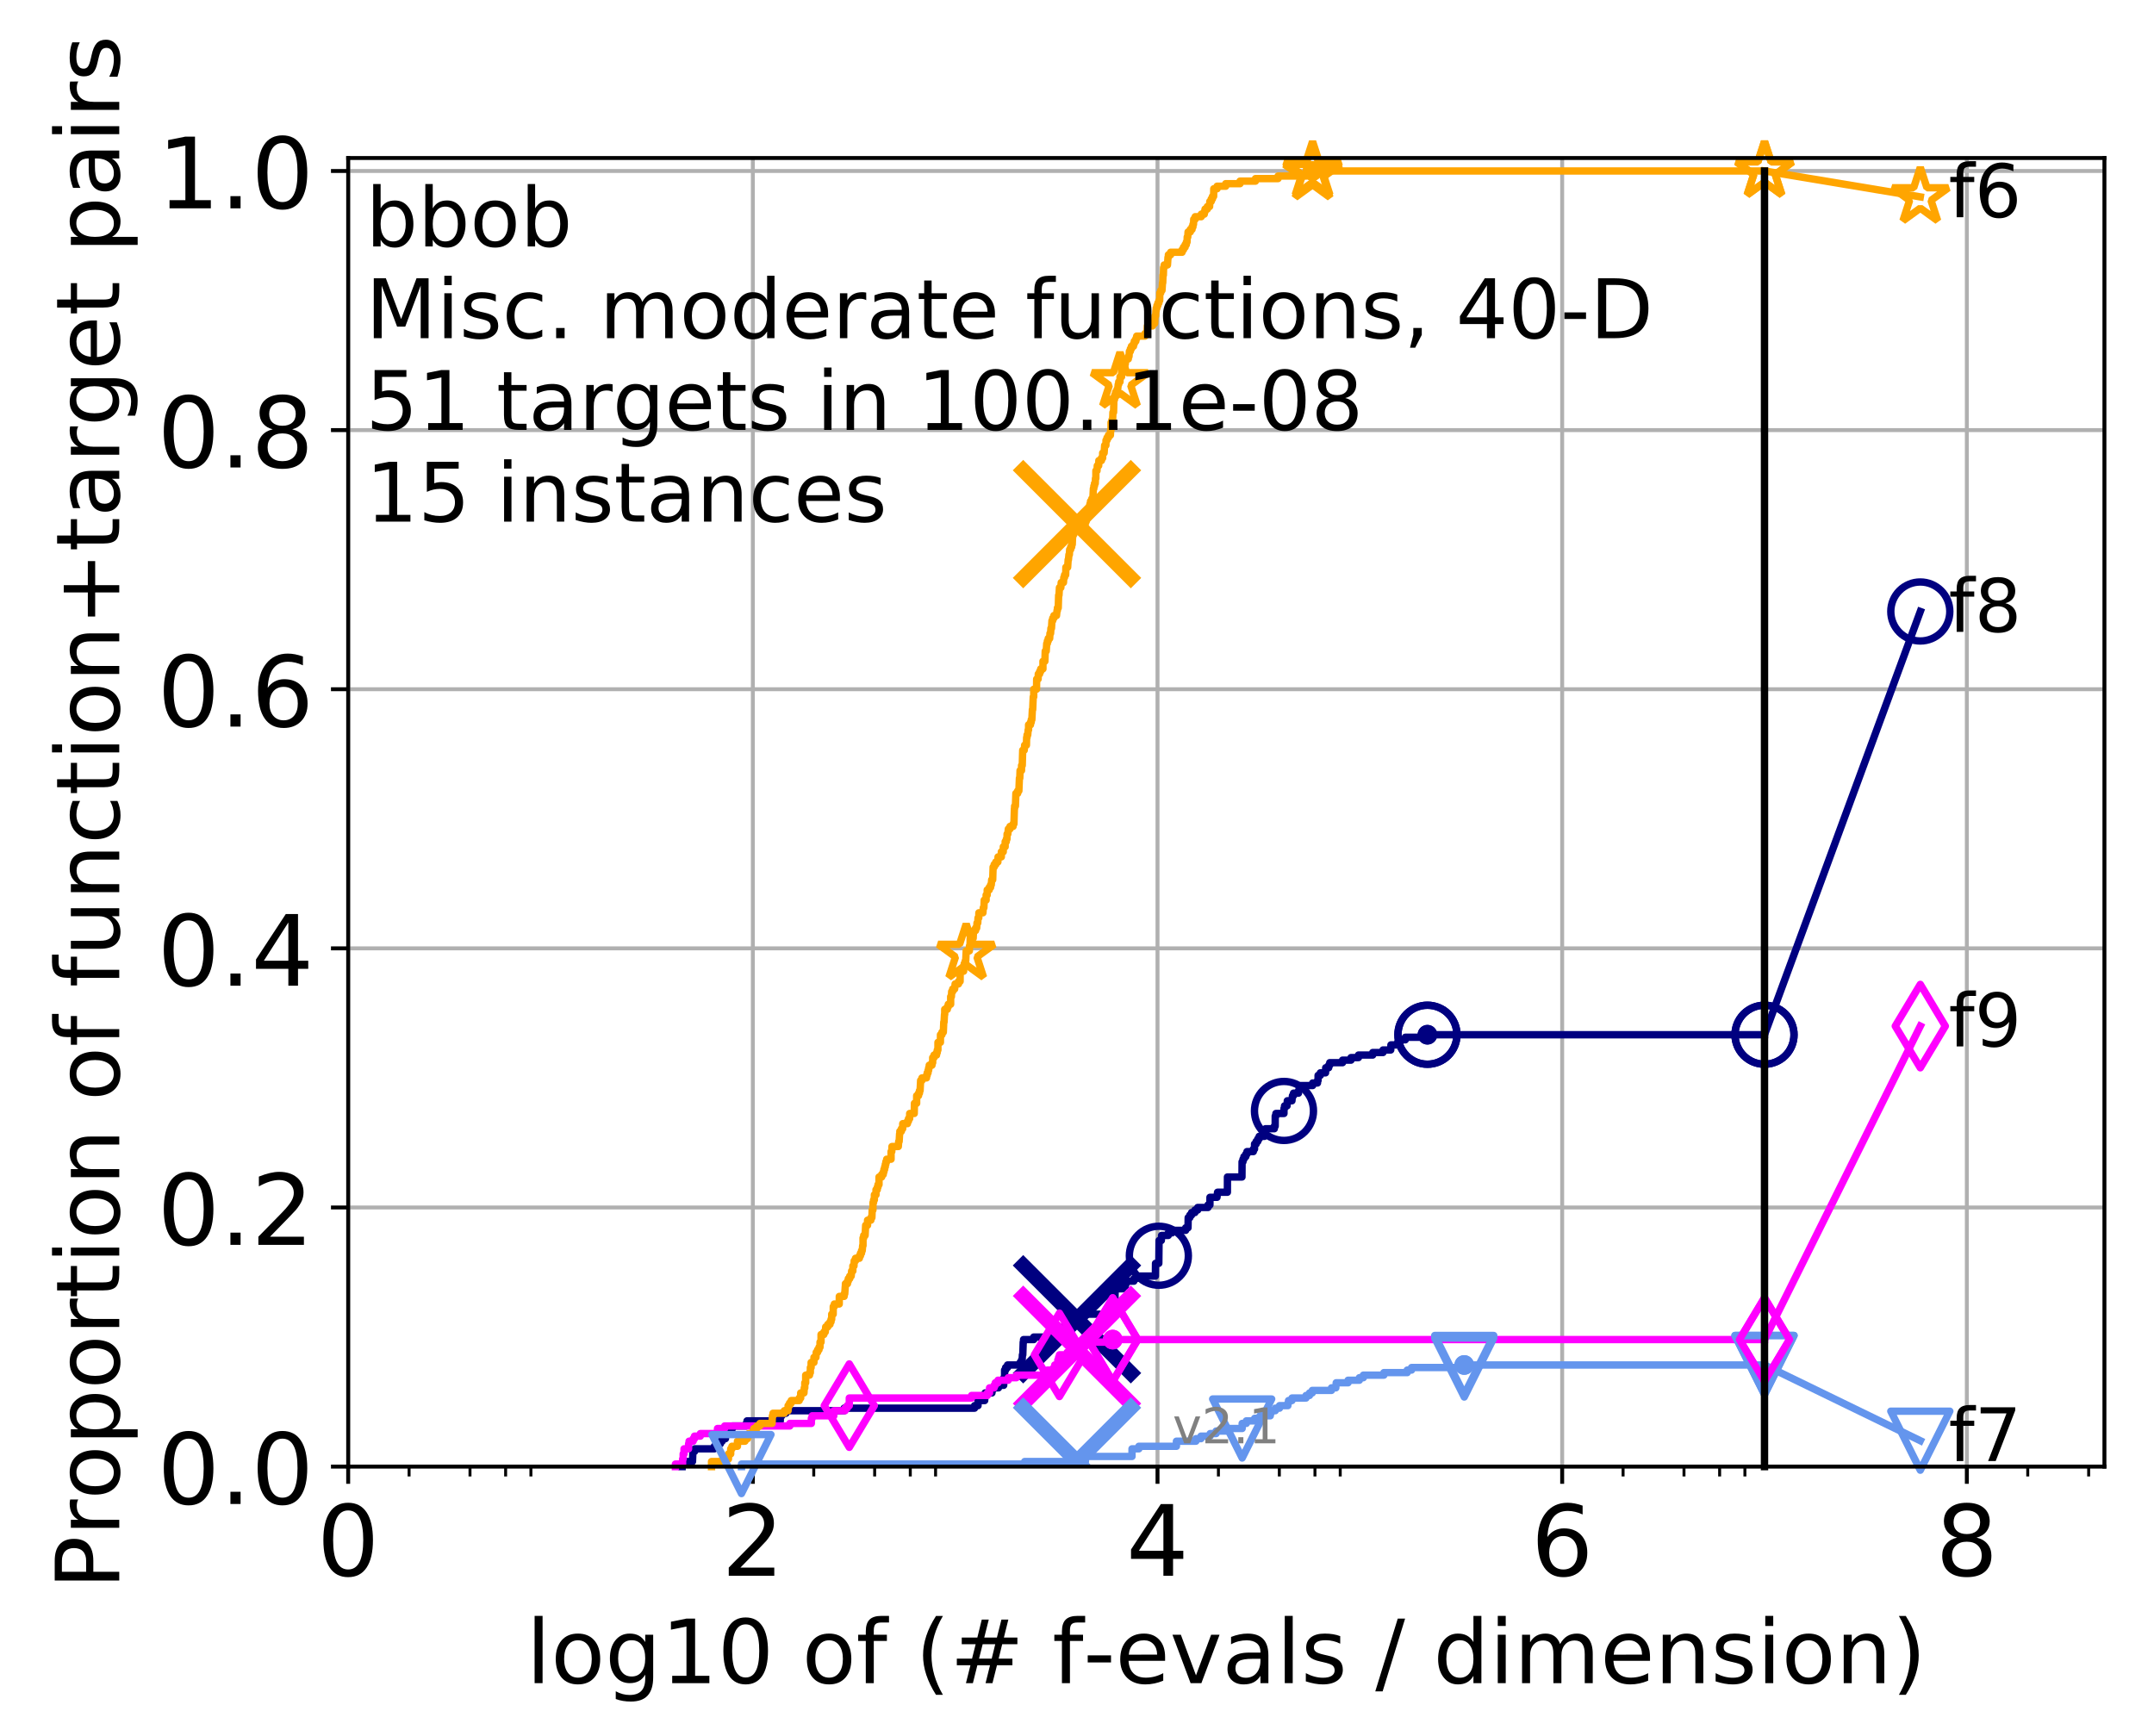 <?xml version="1.0" encoding="utf-8" standalone="no"?>
<!DOCTYPE svg PUBLIC "-//W3C//DTD SVG 1.1//EN"
  "http://www.w3.org/Graphics/SVG/1.1/DTD/svg11.dtd">
<!-- Created with matplotlib (http://matplotlib.org/) -->
<svg height="353pt" version="1.1" viewBox="0 0 438 353" width="438pt" xmlns="http://www.w3.org/2000/svg" xmlns:xlink="http://www.w3.org/1999/xlink">
 <defs>
  <style type="text/css">
*{stroke-linecap:butt;stroke-linejoin:round;}
  </style>
 </defs>
 <g id="figure_1">
  <g id="patch_1">
   <path d="M 0 353.222 
L 438.62 353.222 
L 438.62 0 
L 0 0 
z
" style="fill:#ffffff;"/>
  </g>
  <g id="axes_1">
   <g id="patch_2">
    <path d="M 70.8 298.245 
L 427.92 298.245 
L 427.92 32.133 
L 70.8 32.133 
z
" style="fill:#ffffff;"/>
   </g>
   <g id="matplotlib.axis_1">
    <g id="xtick_1">
     <g id="line2d_1">
      <path clip-path="url(#p9e3b66aa42)" d="M 70.8 298.245 
L 70.8 32.133 
" style="fill:none;stroke:#b0b0b0;stroke-linecap:square;stroke-width:0.8;"/>
     </g>
     <g id="line2d_2">
      <defs>
       <path d="M 0 0 
L 0 3.5 
" id="mf95e11a71b" style="stroke:#000000;stroke-width:0.8;"/>
      </defs>
      <g>
       <use style="stroke:#000000;stroke-width:0.8;" x="70.8" xlink:href="#mf95e11a71b" y="298.245"/>
      </g>
     </g>
     <g id="text_1">
      <!-- 0 -->
      <defs>
       <path d="M 31.781 66.406 
Q 24.172 66.406 20.328 58.906 
Q 16.5 51.422 16.5 36.375 
Q 16.5 21.391 20.328 13.891 
Q 24.172 6.391 31.781 6.391 
Q 39.453 6.391 43.281 13.891 
Q 47.125 21.391 47.125 36.375 
Q 47.125 51.422 43.281 58.906 
Q 39.453 66.406 31.781 66.406 
M 31.781 74.219 
Q 44.047 74.219 50.516 64.516 
Q 56.984 54.828 56.984 36.375 
Q 56.984 17.969 50.516 8.266 
Q 44.047 -1.422 31.781 -1.422 
Q 19.531 -1.422 13.062 8.266 
Q 6.594 17.969 6.594 36.375 
Q 6.594 54.828 13.062 64.516 
Q 19.531 74.219 31.781 74.219 
" id="DejaVuSans-30"/>
      </defs>
      <g transform="translate(64.438 320.442)scale(0.2 -0.2)">
       <use xlink:href="#DejaVuSans-30"/>
      </g>
     </g>
    </g>
    <g id="xtick_2">
     <g id="line2d_3">
      <path clip-path="url(#p9e3b66aa42)" d="M 153.086 298.245 
L 153.086 32.133 
" style="fill:none;stroke:#b0b0b0;stroke-linecap:square;stroke-width:0.8;"/>
     </g>
     <g id="line2d_4">
      <g>
       <use style="stroke:#000000;stroke-width:0.8;" x="153.086" xlink:href="#mf95e11a71b" y="298.245"/>
      </g>
     </g>
     <g id="text_2">
      <!-- 2 -->
      <defs>
       <path d="M 19.188 8.297 
L 53.609 8.297 
L 53.609 0 
L 7.328 0 
L 7.328 8.297 
Q 12.938 14.109 22.625 23.891 
Q 32.328 33.688 34.812 36.531 
Q 39.547 41.844 41.422 45.531 
Q 43.312 49.219 43.312 52.781 
Q 43.312 58.594 39.234 62.25 
Q 35.156 65.922 28.609 65.922 
Q 23.969 65.922 18.812 64.312 
Q 13.672 62.703 7.812 59.422 
L 7.812 69.391 
Q 13.766 71.781 18.938 73 
Q 24.125 74.219 28.422 74.219 
Q 39.75 74.219 46.484 68.547 
Q 53.219 62.891 53.219 53.422 
Q 53.219 48.922 51.531 44.891 
Q 49.859 40.875 45.406 35.406 
Q 44.188 33.984 37.641 27.219 
Q 31.109 20.453 19.188 8.297 
" id="DejaVuSans-32"/>
      </defs>
      <g transform="translate(146.723 320.442)scale(0.2 -0.2)">
       <use xlink:href="#DejaVuSans-32"/>
      </g>
     </g>
    </g>
    <g id="xtick_3">
     <g id="line2d_5">
      <path clip-path="url(#p9e3b66aa42)" d="M 235.371 298.245 
L 235.371 32.133 
" style="fill:none;stroke:#b0b0b0;stroke-linecap:square;stroke-width:0.8;"/>
     </g>
     <g id="line2d_6">
      <g>
       <use style="stroke:#000000;stroke-width:0.8;" x="235.371" xlink:href="#mf95e11a71b" y="298.245"/>
      </g>
     </g>
     <g id="text_3">
      <!-- 4 -->
      <defs>
       <path d="M 37.797 64.312 
L 12.891 25.391 
L 37.797 25.391 
z
M 35.203 72.906 
L 47.609 72.906 
L 47.609 25.391 
L 58.016 25.391 
L 58.016 17.188 
L 47.609 17.188 
L 47.609 0 
L 37.797 0 
L 37.797 17.188 
L 4.891 17.188 
L 4.891 26.703 
z
" id="DejaVuSans-34"/>
      </defs>
      <g transform="translate(229.009 320.442)scale(0.2 -0.2)">
       <use xlink:href="#DejaVuSans-34"/>
      </g>
     </g>
    </g>
    <g id="xtick_4">
     <g id="line2d_7">
      <path clip-path="url(#p9e3b66aa42)" d="M 317.657 298.245 
L 317.657 32.133 
" style="fill:none;stroke:#b0b0b0;stroke-linecap:square;stroke-width:0.8;"/>
     </g>
     <g id="line2d_8">
      <g>
       <use style="stroke:#000000;stroke-width:0.8;" x="317.657" xlink:href="#mf95e11a71b" y="298.245"/>
      </g>
     </g>
     <g id="text_4">
      <!-- 6 -->
      <defs>
       <path d="M 33.016 40.375 
Q 26.375 40.375 22.484 35.828 
Q 18.609 31.297 18.609 23.391 
Q 18.609 15.531 22.484 10.953 
Q 26.375 6.391 33.016 6.391 
Q 39.656 6.391 43.531 10.953 
Q 47.406 15.531 47.406 23.391 
Q 47.406 31.297 43.531 35.828 
Q 39.656 40.375 33.016 40.375 
M 52.594 71.297 
L 52.594 62.312 
Q 48.875 64.062 45.094 64.984 
Q 41.312 65.922 37.594 65.922 
Q 27.828 65.922 22.672 59.328 
Q 17.531 52.734 16.797 39.406 
Q 19.672 43.656 24.016 45.922 
Q 28.375 48.188 33.594 48.188 
Q 44.578 48.188 50.953 41.516 
Q 57.328 34.859 57.328 23.391 
Q 57.328 12.156 50.688 5.359 
Q 44.047 -1.422 33.016 -1.422 
Q 20.359 -1.422 13.672 8.266 
Q 6.984 17.969 6.984 36.375 
Q 6.984 53.656 15.188 63.938 
Q 23.391 74.219 37.203 74.219 
Q 40.922 74.219 44.703 73.484 
Q 48.484 72.75 52.594 71.297 
" id="DejaVuSans-36"/>
      </defs>
      <g transform="translate(311.295 320.442)scale(0.2 -0.2)">
       <use xlink:href="#DejaVuSans-36"/>
      </g>
     </g>
    </g>
    <g id="xtick_5">
     <g id="line2d_9">
      <path clip-path="url(#p9e3b66aa42)" d="M 399.943 298.245 
L 399.943 32.133 
" style="fill:none;stroke:#b0b0b0;stroke-linecap:square;stroke-width:0.8;"/>
     </g>
     <g id="line2d_10">
      <g>
       <use style="stroke:#000000;stroke-width:0.8;" x="399.943" xlink:href="#mf95e11a71b" y="298.245"/>
      </g>
     </g>
     <g id="text_5">
      <!-- 8 -->
      <defs>
       <path d="M 31.781 34.625 
Q 24.75 34.625 20.719 30.859 
Q 16.703 27.094 16.703 20.516 
Q 16.703 13.922 20.719 10.156 
Q 24.75 6.391 31.781 6.391 
Q 38.812 6.391 42.859 10.172 
Q 46.922 13.969 46.922 20.516 
Q 46.922 27.094 42.891 30.859 
Q 38.875 34.625 31.781 34.625 
M 21.922 38.812 
Q 15.578 40.375 12.031 44.719 
Q 8.5 49.078 8.5 55.328 
Q 8.5 64.062 14.719 69.141 
Q 20.953 74.219 31.781 74.219 
Q 42.672 74.219 48.875 69.141 
Q 55.078 64.062 55.078 55.328 
Q 55.078 49.078 51.531 44.719 
Q 48 40.375 41.703 38.812 
Q 48.828 37.156 52.797 32.312 
Q 56.781 27.484 56.781 20.516 
Q 56.781 9.906 50.312 4.234 
Q 43.844 -1.422 31.781 -1.422 
Q 19.734 -1.422 13.25 4.234 
Q 6.781 9.906 6.781 20.516 
Q 6.781 27.484 10.781 32.312 
Q 14.797 37.156 21.922 38.812 
M 18.312 54.391 
Q 18.312 48.734 21.844 45.562 
Q 25.391 42.391 31.781 42.391 
Q 38.141 42.391 41.719 45.562 
Q 45.312 48.734 45.312 54.391 
Q 45.312 60.062 41.719 63.234 
Q 38.141 66.406 31.781 66.406 
Q 25.391 66.406 21.844 63.234 
Q 18.312 60.062 18.312 54.391 
" id="DejaVuSans-38"/>
      </defs>
      <g transform="translate(393.58 320.442)scale(0.2 -0.2)">
       <use xlink:href="#DejaVuSans-38"/>
      </g>
     </g>
    </g>
    <g id="xtick_6">
     <g id="line2d_11">
      <defs>
       <path d="M 0 0 
L 0 2 
" id="mae8edd65be" style="stroke:#000000;stroke-width:0.6;"/>
      </defs>
      <g>
       <use style="stroke:#000000;stroke-width:0.6;" x="83.185" xlink:href="#mae8edd65be" y="298.245"/>
      </g>
     </g>
    </g>
    <g id="xtick_7">
     <g id="line2d_12">
      <g>
       <use style="stroke:#000000;stroke-width:0.6;" x="95.57" xlink:href="#mae8edd65be" y="298.245"/>
      </g>
     </g>
    </g>
    <g id="xtick_8">
     <g id="line2d_13">
      <g>
       <use style="stroke:#000000;stroke-width:0.6;" x="102.815" xlink:href="#mae8edd65be" y="298.245"/>
      </g>
     </g>
    </g>
    <g id="xtick_9">
     <g id="line2d_14">
      <g>
       <use style="stroke:#000000;stroke-width:0.6;" x="107.956" xlink:href="#mae8edd65be" y="298.245"/>
      </g>
     </g>
    </g>
    <g id="xtick_10">
     <g id="line2d_15">
      <g>
       <use style="stroke:#000000;stroke-width:0.6;" x="165.471" xlink:href="#mae8edd65be" y="298.245"/>
      </g>
     </g>
    </g>
    <g id="xtick_11">
     <g id="line2d_16">
      <g>
       <use style="stroke:#000000;stroke-width:0.6;" x="177.856" xlink:href="#mae8edd65be" y="298.245"/>
      </g>
     </g>
    </g>
    <g id="xtick_12">
     <g id="line2d_17">
      <g>
       <use style="stroke:#000000;stroke-width:0.6;" x="185.101" xlink:href="#mae8edd65be" y="298.245"/>
      </g>
     </g>
    </g>
    <g id="xtick_13">
     <g id="line2d_18">
      <g>
       <use style="stroke:#000000;stroke-width:0.6;" x="190.241" xlink:href="#mae8edd65be" y="298.245"/>
      </g>
     </g>
    </g>
    <g id="xtick_14">
     <g id="line2d_19">
      <g>
       <use style="stroke:#000000;stroke-width:0.6;" x="247.757" xlink:href="#mae8edd65be" y="298.245"/>
      </g>
     </g>
    </g>
    <g id="xtick_15">
     <g id="line2d_20">
      <g>
       <use style="stroke:#000000;stroke-width:0.6;" x="260.142" xlink:href="#mae8edd65be" y="298.245"/>
      </g>
     </g>
    </g>
    <g id="xtick_16">
     <g id="line2d_21">
      <g>
       <use style="stroke:#000000;stroke-width:0.6;" x="267.387" xlink:href="#mae8edd65be" y="298.245"/>
      </g>
     </g>
    </g>
    <g id="xtick_17">
     <g id="line2d_22">
      <g>
       <use style="stroke:#000000;stroke-width:0.6;" x="272.527" xlink:href="#mae8edd65be" y="298.245"/>
      </g>
     </g>
    </g>
    <g id="xtick_18">
     <g id="line2d_23">
      <g>
       <use style="stroke:#000000;stroke-width:0.6;" x="330.042" xlink:href="#mae8edd65be" y="298.245"/>
      </g>
     </g>
    </g>
    <g id="xtick_19">
     <g id="line2d_24">
      <g>
       <use style="stroke:#000000;stroke-width:0.6;" x="342.428" xlink:href="#mae8edd65be" y="298.245"/>
      </g>
     </g>
    </g>
    <g id="xtick_20">
     <g id="line2d_25">
      <g>
       <use style="stroke:#000000;stroke-width:0.6;" x="349.673" xlink:href="#mae8edd65be" y="298.245"/>
      </g>
     </g>
    </g>
    <g id="xtick_21">
     <g id="line2d_26">
      <g>
       <use style="stroke:#000000;stroke-width:0.6;" x="354.813" xlink:href="#mae8edd65be" y="298.245"/>
      </g>
     </g>
    </g>
    <g id="xtick_22">
     <g id="line2d_27">
      <g>
       <use style="stroke:#000000;stroke-width:0.6;" x="412.328" xlink:href="#mae8edd65be" y="298.245"/>
      </g>
     </g>
    </g>
    <g id="xtick_23">
     <g id="line2d_28">
      <g>
       <use style="stroke:#000000;stroke-width:0.6;" x="424.713" xlink:href="#mae8edd65be" y="298.245"/>
      </g>
     </g>
    </g>
    <g id="text_6">
     <!-- log10 of (# f-evals / dimension) -->
     <defs>
      <path d="M 9.422 75.984 
L 18.406 75.984 
L 18.406 0 
L 9.422 0 
z
" id="DejaVuSans-6c"/>
      <path d="M 30.609 48.391 
Q 23.391 48.391 19.188 42.75 
Q 14.984 37.109 14.984 27.297 
Q 14.984 17.484 19.156 11.844 
Q 23.344 6.203 30.609 6.203 
Q 37.797 6.203 41.984 11.859 
Q 46.188 17.531 46.188 27.297 
Q 46.188 37.016 41.984 42.703 
Q 37.797 48.391 30.609 48.391 
M 30.609 56 
Q 42.328 56 49.016 48.375 
Q 55.719 40.766 55.719 27.297 
Q 55.719 13.875 49.016 6.219 
Q 42.328 -1.422 30.609 -1.422 
Q 18.844 -1.422 12.172 6.219 
Q 5.516 13.875 5.516 27.297 
Q 5.516 40.766 12.172 48.375 
Q 18.844 56 30.609 56 
" id="DejaVuSans-6f"/>
      <path d="M 45.406 27.984 
Q 45.406 37.75 41.375 43.109 
Q 37.359 48.484 30.078 48.484 
Q 22.859 48.484 18.828 43.109 
Q 14.797 37.75 14.797 27.984 
Q 14.797 18.266 18.828 12.891 
Q 22.859 7.516 30.078 7.516 
Q 37.359 7.516 41.375 12.891 
Q 45.406 18.266 45.406 27.984 
M 54.391 6.781 
Q 54.391 -7.172 48.188 -13.984 
Q 42 -20.797 29.203 -20.797 
Q 24.469 -20.797 20.266 -20.094 
Q 16.062 -19.391 12.109 -17.922 
L 12.109 -9.188 
Q 16.062 -11.328 19.922 -12.344 
Q 23.781 -13.375 27.781 -13.375 
Q 36.625 -13.375 41.016 -8.766 
Q 45.406 -4.156 45.406 5.172 
L 45.406 9.625 
Q 42.625 4.781 38.281 2.391 
Q 33.938 0 27.875 0 
Q 17.828 0 11.672 7.656 
Q 5.516 15.328 5.516 27.984 
Q 5.516 40.672 11.672 48.328 
Q 17.828 56 27.875 56 
Q 33.938 56 38.281 53.609 
Q 42.625 51.219 45.406 46.391 
L 45.406 54.688 
L 54.391 54.688 
z
" id="DejaVuSans-67"/>
      <path d="M 12.406 8.297 
L 28.516 8.297 
L 28.516 63.922 
L 10.984 60.406 
L 10.984 69.391 
L 28.422 72.906 
L 38.281 72.906 
L 38.281 8.297 
L 54.391 8.297 
L 54.391 0 
L 12.406 0 
z
" id="DejaVuSans-31"/>
      <path id="DejaVuSans-20"/>
      <path d="M 37.109 75.984 
L 37.109 68.5 
L 28.516 68.5 
Q 23.688 68.5 21.797 66.547 
Q 19.922 64.594 19.922 59.516 
L 19.922 54.688 
L 34.719 54.688 
L 34.719 47.703 
L 19.922 47.703 
L 19.922 0 
L 10.891 0 
L 10.891 47.703 
L 2.297 47.703 
L 2.297 54.688 
L 10.891 54.688 
L 10.891 58.5 
Q 10.891 67.625 15.141 71.797 
Q 19.391 75.984 28.609 75.984 
z
" id="DejaVuSans-66"/>
      <path d="M 31 75.875 
Q 24.469 64.656 21.281 53.656 
Q 18.109 42.672 18.109 31.391 
Q 18.109 20.125 21.312 9.062 
Q 24.516 -2 31 -13.188 
L 23.188 -13.188 
Q 15.875 -1.703 12.234 9.375 
Q 8.594 20.453 8.594 31.391 
Q 8.594 42.281 12.203 53.312 
Q 15.828 64.359 23.188 75.875 
z
" id="DejaVuSans-28"/>
      <path d="M 51.125 44 
L 36.922 44 
L 32.812 27.688 
L 47.125 27.688 
z
M 43.797 71.781 
L 38.719 51.516 
L 52.984 51.516 
L 58.109 71.781 
L 65.922 71.781 
L 60.891 51.516 
L 76.125 51.516 
L 76.125 44 
L 58.984 44 
L 54.984 27.688 
L 70.516 27.688 
L 70.516 20.219 
L 53.078 20.219 
L 48 0 
L 40.188 0 
L 45.219 20.219 
L 30.906 20.219 
L 25.875 0 
L 18.016 0 
L 23.094 20.219 
L 7.719 20.219 
L 7.719 27.688 
L 24.906 27.688 
L 29 44 
L 13.281 44 
L 13.281 51.516 
L 30.906 51.516 
L 35.891 71.781 
z
" id="DejaVuSans-23"/>
      <path d="M 4.891 31.391 
L 31.203 31.391 
L 31.203 23.391 
L 4.891 23.391 
z
" id="DejaVuSans-2d"/>
      <path d="M 56.203 29.594 
L 56.203 25.203 
L 14.891 25.203 
Q 15.484 15.922 20.484 11.062 
Q 25.484 6.203 34.422 6.203 
Q 39.594 6.203 44.453 7.469 
Q 49.312 8.734 54.109 11.281 
L 54.109 2.781 
Q 49.266 0.734 44.188 -0.344 
Q 39.109 -1.422 33.891 -1.422 
Q 20.797 -1.422 13.156 6.188 
Q 5.516 13.812 5.516 26.812 
Q 5.516 40.234 12.766 48.109 
Q 20.016 56 32.328 56 
Q 43.359 56 49.781 48.891 
Q 56.203 41.797 56.203 29.594 
M 47.219 32.234 
Q 47.125 39.594 43.094 43.984 
Q 39.062 48.391 32.422 48.391 
Q 24.906 48.391 20.391 44.141 
Q 15.875 39.891 15.188 32.172 
z
" id="DejaVuSans-65"/>
      <path d="M 2.984 54.688 
L 12.5 54.688 
L 29.594 8.797 
L 46.688 54.688 
L 56.203 54.688 
L 35.688 0 
L 23.484 0 
z
" id="DejaVuSans-76"/>
      <path d="M 34.281 27.484 
Q 23.391 27.484 19.188 25 
Q 14.984 22.516 14.984 16.5 
Q 14.984 11.719 18.141 8.906 
Q 21.297 6.109 26.703 6.109 
Q 34.188 6.109 38.703 11.406 
Q 43.219 16.703 43.219 25.484 
L 43.219 27.484 
z
M 52.203 31.203 
L 52.203 0 
L 43.219 0 
L 43.219 8.297 
Q 40.141 3.328 35.547 0.953 
Q 30.953 -1.422 24.312 -1.422 
Q 15.922 -1.422 10.953 3.297 
Q 6 8.016 6 15.922 
Q 6 25.141 12.172 29.828 
Q 18.359 34.516 30.609 34.516 
L 43.219 34.516 
L 43.219 35.406 
Q 43.219 41.609 39.141 45 
Q 35.062 48.391 27.688 48.391 
Q 23 48.391 18.547 47.266 
Q 14.109 46.141 10.016 43.891 
L 10.016 52.203 
Q 14.938 54.109 19.578 55.047 
Q 24.219 56 28.609 56 
Q 40.484 56 46.344 49.844 
Q 52.203 43.703 52.203 31.203 
" id="DejaVuSans-61"/>
      <path d="M 44.281 53.078 
L 44.281 44.578 
Q 40.484 46.531 36.375 47.5 
Q 32.281 48.484 27.875 48.484 
Q 21.188 48.484 17.844 46.438 
Q 14.5 44.391 14.5 40.281 
Q 14.5 37.156 16.891 35.375 
Q 19.281 33.594 26.516 31.984 
L 29.594 31.297 
Q 39.156 29.25 43.188 25.516 
Q 47.219 21.781 47.219 15.094 
Q 47.219 7.469 41.188 3.016 
Q 35.156 -1.422 24.609 -1.422 
Q 20.219 -1.422 15.453 -0.562 
Q 10.688 0.297 5.422 2 
L 5.422 11.281 
Q 10.406 8.688 15.234 7.391 
Q 20.062 6.109 24.812 6.109 
Q 31.156 6.109 34.562 8.281 
Q 37.984 10.453 37.984 14.406 
Q 37.984 18.062 35.516 20.016 
Q 33.062 21.969 24.703 23.781 
L 21.578 24.516 
Q 13.234 26.266 9.516 29.906 
Q 5.812 33.547 5.812 39.891 
Q 5.812 47.609 11.281 51.797 
Q 16.75 56 26.812 56 
Q 31.781 56 36.172 55.266 
Q 40.578 54.547 44.281 53.078 
" id="DejaVuSans-73"/>
      <path d="M 25.391 72.906 
L 33.688 72.906 
L 8.297 -9.281 
L 0 -9.281 
z
" id="DejaVuSans-2f"/>
      <path d="M 45.406 46.391 
L 45.406 75.984 
L 54.391 75.984 
L 54.391 0 
L 45.406 0 
L 45.406 8.203 
Q 42.578 3.328 38.25 0.953 
Q 33.938 -1.422 27.875 -1.422 
Q 17.969 -1.422 11.734 6.484 
Q 5.516 14.406 5.516 27.297 
Q 5.516 40.188 11.734 48.094 
Q 17.969 56 27.875 56 
Q 33.938 56 38.25 53.625 
Q 42.578 51.266 45.406 46.391 
M 14.797 27.297 
Q 14.797 17.391 18.875 11.75 
Q 22.953 6.109 30.078 6.109 
Q 37.203 6.109 41.297 11.75 
Q 45.406 17.391 45.406 27.297 
Q 45.406 37.203 41.297 42.844 
Q 37.203 48.484 30.078 48.484 
Q 22.953 48.484 18.875 42.844 
Q 14.797 37.203 14.797 27.297 
" id="DejaVuSans-64"/>
      <path d="M 9.422 54.688 
L 18.406 54.688 
L 18.406 0 
L 9.422 0 
z
M 9.422 75.984 
L 18.406 75.984 
L 18.406 64.594 
L 9.422 64.594 
z
" id="DejaVuSans-69"/>
      <path d="M 52 44.188 
Q 55.375 50.25 60.062 53.125 
Q 64.75 56 71.094 56 
Q 79.641 56 84.281 50.016 
Q 88.922 44.047 88.922 33.016 
L 88.922 0 
L 79.891 0 
L 79.891 32.719 
Q 79.891 40.578 77.094 44.375 
Q 74.312 48.188 68.609 48.188 
Q 61.625 48.188 57.562 43.547 
Q 53.516 38.922 53.516 30.906 
L 53.516 0 
L 44.484 0 
L 44.484 32.719 
Q 44.484 40.625 41.703 44.406 
Q 38.922 48.188 33.109 48.188 
Q 26.219 48.188 22.156 43.531 
Q 18.109 38.875 18.109 30.906 
L 18.109 0 
L 9.078 0 
L 9.078 54.688 
L 18.109 54.688 
L 18.109 46.188 
Q 21.188 51.219 25.484 53.609 
Q 29.781 56 35.688 56 
Q 41.656 56 45.828 52.969 
Q 50 49.953 52 44.188 
" id="DejaVuSans-6d"/>
      <path d="M 54.891 33.016 
L 54.891 0 
L 45.906 0 
L 45.906 32.719 
Q 45.906 40.484 42.875 44.328 
Q 39.844 48.188 33.797 48.188 
Q 26.516 48.188 22.312 43.547 
Q 18.109 38.922 18.109 30.906 
L 18.109 0 
L 9.078 0 
L 9.078 54.688 
L 18.109 54.688 
L 18.109 46.188 
Q 21.344 51.125 25.703 53.562 
Q 30.078 56 35.797 56 
Q 45.219 56 50.047 50.172 
Q 54.891 44.344 54.891 33.016 
" id="DejaVuSans-6e"/>
      <path d="M 8.016 75.875 
L 15.828 75.875 
Q 23.141 64.359 26.781 53.312 
Q 30.422 42.281 30.422 31.391 
Q 30.422 20.453 26.781 9.375 
Q 23.141 -1.703 15.828 -13.188 
L 8.016 -13.188 
Q 14.5 -2 17.703 9.062 
Q 20.906 20.125 20.906 31.391 
Q 20.906 42.672 17.703 53.656 
Q 14.5 64.656 8.016 75.875 
" id="DejaVuSans-29"/>
     </defs>
     <g transform="translate(107.015 342.279)scale(0.18 -0.18)">
      <use xlink:href="#DejaVuSans-6c"/>
      <use x="27.783" xlink:href="#DejaVuSans-6f"/>
      <use x="88.965" xlink:href="#DejaVuSans-67"/>
      <use x="152.441" xlink:href="#DejaVuSans-31"/>
      <use x="216.064" xlink:href="#DejaVuSans-30"/>
      <use x="279.688" xlink:href="#DejaVuSans-20"/>
      <use x="311.475" xlink:href="#DejaVuSans-6f"/>
      <use x="372.656" xlink:href="#DejaVuSans-66"/>
      <use x="407.861" xlink:href="#DejaVuSans-20"/>
      <use x="439.648" xlink:href="#DejaVuSans-28"/>
      <use x="478.662" xlink:href="#DejaVuSans-23"/>
      <use x="562.451" xlink:href="#DejaVuSans-20"/>
      <use x="594.238" xlink:href="#DejaVuSans-66"/>
      <use x="629.365" xlink:href="#DejaVuSans-2d"/>
      <use x="665.449" xlink:href="#DejaVuSans-65"/>
      <use x="726.973" xlink:href="#DejaVuSans-76"/>
      <use x="786.152" xlink:href="#DejaVuSans-61"/>
      <use x="847.432" xlink:href="#DejaVuSans-6c"/>
      <use x="875.215" xlink:href="#DejaVuSans-73"/>
      <use x="927.314" xlink:href="#DejaVuSans-20"/>
      <use x="959.102" xlink:href="#DejaVuSans-2f"/>
      <use x="992.793" xlink:href="#DejaVuSans-20"/>
      <use x="1024.58" xlink:href="#DejaVuSans-64"/>
      <use x="1088.057" xlink:href="#DejaVuSans-69"/>
      <use x="1115.84" xlink:href="#DejaVuSans-6d"/>
      <use x="1213.252" xlink:href="#DejaVuSans-65"/>
      <use x="1274.775" xlink:href="#DejaVuSans-6e"/>
      <use x="1338.154" xlink:href="#DejaVuSans-73"/>
      <use x="1390.254" xlink:href="#DejaVuSans-69"/>
      <use x="1418.037" xlink:href="#DejaVuSans-6f"/>
      <use x="1479.219" xlink:href="#DejaVuSans-6e"/>
      <use x="1542.598" xlink:href="#DejaVuSans-29"/>
     </g>
    </g>
   </g>
   <g id="matplotlib.axis_2">
    <g id="ytick_1">
     <g id="line2d_29">
      <path clip-path="url(#p9e3b66aa42)" d="M 70.8 298.245 
L 427.92 298.245 
" style="fill:none;stroke:#b0b0b0;stroke-linecap:square;stroke-width:0.8;"/>
     </g>
     <g id="line2d_30">
      <defs>
       <path d="M 0 0 
L -3.5 0 
" id="m439c59714b" style="stroke:#000000;stroke-width:0.8;"/>
      </defs>
      <g>
       <use style="stroke:#000000;stroke-width:0.8;" x="70.8" xlink:href="#m439c59714b" y="298.245"/>
      </g>
     </g>
     <g id="text_7">
      <!-- 0.0 -->
      <defs>
       <path d="M 10.688 12.406 
L 21 12.406 
L 21 0 
L 10.688 0 
z
" id="DejaVuSans-2e"/>
      </defs>
      <g transform="translate(31.994 305.844)scale(0.2 -0.2)">
       <use xlink:href="#DejaVuSans-30"/>
       <use x="63.623" xlink:href="#DejaVuSans-2e"/>
       <use x="95.41" xlink:href="#DejaVuSans-30"/>
      </g>
     </g>
    </g>
    <g id="ytick_2">
     <g id="line2d_31">
      <path clip-path="url(#p9e3b66aa42)" d="M 70.8 245.55 
L 427.92 245.55 
" style="fill:none;stroke:#b0b0b0;stroke-linecap:square;stroke-width:0.8;"/>
     </g>
     <g id="line2d_32">
      <g>
       <use style="stroke:#000000;stroke-width:0.8;" x="70.8" xlink:href="#m439c59714b" y="245.55"/>
      </g>
     </g>
     <g id="text_8">
      <!-- 0.2 -->
      <g transform="translate(31.994 253.148)scale(0.2 -0.2)">
       <use xlink:href="#DejaVuSans-30"/>
       <use x="63.623" xlink:href="#DejaVuSans-2e"/>
       <use x="95.41" xlink:href="#DejaVuSans-32"/>
      </g>
     </g>
    </g>
    <g id="ytick_3">
     <g id="line2d_33">
      <path clip-path="url(#p9e3b66aa42)" d="M 70.8 192.854 
L 427.92 192.854 
" style="fill:none;stroke:#b0b0b0;stroke-linecap:square;stroke-width:0.8;"/>
     </g>
     <g id="line2d_34">
      <g>
       <use style="stroke:#000000;stroke-width:0.8;" x="70.8" xlink:href="#m439c59714b" y="192.854"/>
      </g>
     </g>
     <g id="text_9">
      <!-- 0.4 -->
      <g transform="translate(31.994 200.453)scale(0.2 -0.2)">
       <use xlink:href="#DejaVuSans-30"/>
       <use x="63.623" xlink:href="#DejaVuSans-2e"/>
       <use x="95.41" xlink:href="#DejaVuSans-34"/>
      </g>
     </g>
    </g>
    <g id="ytick_4">
     <g id="line2d_35">
      <path clip-path="url(#p9e3b66aa42)" d="M 70.8 140.159 
L 427.92 140.159 
" style="fill:none;stroke:#b0b0b0;stroke-linecap:square;stroke-width:0.8;"/>
     </g>
     <g id="line2d_36">
      <g>
       <use style="stroke:#000000;stroke-width:0.8;" x="70.8" xlink:href="#m439c59714b" y="140.159"/>
      </g>
     </g>
     <g id="text_10">
      <!-- 0.6 -->
      <g transform="translate(31.994 147.757)scale(0.2 -0.2)">
       <use xlink:href="#DejaVuSans-30"/>
       <use x="63.623" xlink:href="#DejaVuSans-2e"/>
       <use x="95.41" xlink:href="#DejaVuSans-36"/>
      </g>
     </g>
    </g>
    <g id="ytick_5">
     <g id="line2d_37">
      <path clip-path="url(#p9e3b66aa42)" d="M 70.8 87.464 
L 427.92 87.464 
" style="fill:none;stroke:#b0b0b0;stroke-linecap:square;stroke-width:0.8;"/>
     </g>
     <g id="line2d_38">
      <g>
       <use style="stroke:#000000;stroke-width:0.8;" x="70.8" xlink:href="#m439c59714b" y="87.464"/>
      </g>
     </g>
     <g id="text_11">
      <!-- 0.8 -->
      <g transform="translate(31.994 95.062)scale(0.2 -0.2)">
       <use xlink:href="#DejaVuSans-30"/>
       <use x="63.623" xlink:href="#DejaVuSans-2e"/>
       <use x="95.41" xlink:href="#DejaVuSans-38"/>
      </g>
     </g>
    </g>
    <g id="ytick_6">
     <g id="line2d_39">
      <path clip-path="url(#p9e3b66aa42)" d="M 70.8 34.768 
L 427.92 34.768 
" style="fill:none;stroke:#b0b0b0;stroke-linecap:square;stroke-width:0.8;"/>
     </g>
     <g id="line2d_40">
      <g>
       <use style="stroke:#000000;stroke-width:0.8;" x="70.8" xlink:href="#m439c59714b" y="34.768"/>
      </g>
     </g>
     <g id="text_12">
      <!-- 1.0 -->
      <g transform="translate(31.994 42.367)scale(0.2 -0.2)">
       <use xlink:href="#DejaVuSans-31"/>
       <use x="63.623" xlink:href="#DejaVuSans-2e"/>
       <use x="95.41" xlink:href="#DejaVuSans-30"/>
      </g>
     </g>
    </g>
    <g id="text_13">
     <!-- Proportion of function+target pairs -->
     <defs>
      <path d="M 19.672 64.797 
L 19.672 37.406 
L 32.078 37.406 
Q 38.969 37.406 42.719 40.969 
Q 46.484 44.531 46.484 51.125 
Q 46.484 57.672 42.719 61.234 
Q 38.969 64.797 32.078 64.797 
z
M 9.812 72.906 
L 32.078 72.906 
Q 44.344 72.906 50.609 67.359 
Q 56.891 61.812 56.891 51.125 
Q 56.891 40.328 50.609 34.812 
Q 44.344 29.297 32.078 29.297 
L 19.672 29.297 
L 19.672 0 
L 9.812 0 
z
" id="DejaVuSans-50"/>
      <path d="M 41.109 46.297 
Q 39.594 47.172 37.812 47.578 
Q 36.031 48 33.891 48 
Q 26.266 48 22.188 43.047 
Q 18.109 38.094 18.109 28.812 
L 18.109 0 
L 9.078 0 
L 9.078 54.688 
L 18.109 54.688 
L 18.109 46.188 
Q 20.953 51.172 25.484 53.578 
Q 30.031 56 36.531 56 
Q 37.453 56 38.578 55.875 
Q 39.703 55.766 41.062 55.516 
z
" id="DejaVuSans-72"/>
      <path d="M 18.109 8.203 
L 18.109 -20.797 
L 9.078 -20.797 
L 9.078 54.688 
L 18.109 54.688 
L 18.109 46.391 
Q 20.953 51.266 25.266 53.625 
Q 29.594 56 35.594 56 
Q 45.562 56 51.781 48.094 
Q 58.016 40.188 58.016 27.297 
Q 58.016 14.406 51.781 6.484 
Q 45.562 -1.422 35.594 -1.422 
Q 29.594 -1.422 25.266 0.953 
Q 20.953 3.328 18.109 8.203 
M 48.688 27.297 
Q 48.688 37.203 44.609 42.844 
Q 40.531 48.484 33.406 48.484 
Q 26.266 48.484 22.188 42.844 
Q 18.109 37.203 18.109 27.297 
Q 18.109 17.391 22.188 11.75 
Q 26.266 6.109 33.406 6.109 
Q 40.531 6.109 44.609 11.75 
Q 48.688 17.391 48.688 27.297 
" id="DejaVuSans-70"/>
      <path d="M 18.312 70.219 
L 18.312 54.688 
L 36.812 54.688 
L 36.812 47.703 
L 18.312 47.703 
L 18.312 18.016 
Q 18.312 11.328 20.141 9.422 
Q 21.969 7.516 27.594 7.516 
L 36.812 7.516 
L 36.812 0 
L 27.594 0 
Q 17.188 0 13.234 3.875 
Q 9.281 7.766 9.281 18.016 
L 9.281 47.703 
L 2.688 47.703 
L 2.688 54.688 
L 9.281 54.688 
L 9.281 70.219 
z
" id="DejaVuSans-74"/>
      <path d="M 8.5 21.578 
L 8.5 54.688 
L 17.484 54.688 
L 17.484 21.922 
Q 17.484 14.156 20.5 10.266 
Q 23.531 6.391 29.594 6.391 
Q 36.859 6.391 41.078 11.031 
Q 45.312 15.672 45.312 23.688 
L 45.312 54.688 
L 54.297 54.688 
L 54.297 0 
L 45.312 0 
L 45.312 8.406 
Q 42.047 3.422 37.719 1 
Q 33.406 -1.422 27.688 -1.422 
Q 18.266 -1.422 13.375 4.438 
Q 8.5 10.297 8.5 21.578 
M 31.109 56 
z
" id="DejaVuSans-75"/>
      <path d="M 48.781 52.594 
L 48.781 44.188 
Q 44.969 46.297 41.141 47.344 
Q 37.312 48.391 33.406 48.391 
Q 24.656 48.391 19.812 42.844 
Q 14.984 37.312 14.984 27.297 
Q 14.984 17.281 19.812 11.734 
Q 24.656 6.203 33.406 6.203 
Q 37.312 6.203 41.141 7.25 
Q 44.969 8.297 48.781 10.406 
L 48.781 2.094 
Q 45.016 0.344 40.984 -0.531 
Q 36.969 -1.422 32.422 -1.422 
Q 20.062 -1.422 12.781 6.344 
Q 5.516 14.109 5.516 27.297 
Q 5.516 40.672 12.859 48.328 
Q 20.219 56 33.016 56 
Q 37.156 56 41.109 55.141 
Q 45.062 54.297 48.781 52.594 
" id="DejaVuSans-63"/>
      <path d="M 46 62.703 
L 46 35.5 
L 73.188 35.5 
L 73.188 27.203 
L 46 27.203 
L 46 0 
L 37.797 0 
L 37.797 27.203 
L 10.594 27.203 
L 10.594 35.5 
L 37.797 35.5 
L 37.797 62.703 
z
" id="DejaVuSans-2b"/>
     </defs>
     <g transform="translate(24.25 323.179)rotate(-90)scale(0.18 -0.18)">
      <use xlink:href="#DejaVuSans-50"/>
      <use x="60.287" xlink:href="#DejaVuSans-72"/>
      <use x="101.369" xlink:href="#DejaVuSans-6f"/>
      <use x="162.551" xlink:href="#DejaVuSans-70"/>
      <use x="226.027" xlink:href="#DejaVuSans-6f"/>
      <use x="287.209" xlink:href="#DejaVuSans-72"/>
      <use x="328.322" xlink:href="#DejaVuSans-74"/>
      <use x="367.531" xlink:href="#DejaVuSans-69"/>
      <use x="395.314" xlink:href="#DejaVuSans-6f"/>
      <use x="456.496" xlink:href="#DejaVuSans-6e"/>
      <use x="519.875" xlink:href="#DejaVuSans-20"/>
      <use x="551.662" xlink:href="#DejaVuSans-6f"/>
      <use x="612.844" xlink:href="#DejaVuSans-66"/>
      <use x="648.049" xlink:href="#DejaVuSans-20"/>
      <use x="679.836" xlink:href="#DejaVuSans-66"/>
      <use x="715.041" xlink:href="#DejaVuSans-75"/>
      <use x="778.42" xlink:href="#DejaVuSans-6e"/>
      <use x="841.799" xlink:href="#DejaVuSans-63"/>
      <use x="896.779" xlink:href="#DejaVuSans-74"/>
      <use x="935.988" xlink:href="#DejaVuSans-69"/>
      <use x="963.771" xlink:href="#DejaVuSans-6f"/>
      <use x="1024.953" xlink:href="#DejaVuSans-6e"/>
      <use x="1088.332" xlink:href="#DejaVuSans-2b"/>
      <use x="1172.121" xlink:href="#DejaVuSans-74"/>
      <use x="1211.33" xlink:href="#DejaVuSans-61"/>
      <use x="1272.609" xlink:href="#DejaVuSans-72"/>
      <use x="1313.707" xlink:href="#DejaVuSans-67"/>
      <use x="1377.184" xlink:href="#DejaVuSans-65"/>
      <use x="1438.707" xlink:href="#DejaVuSans-74"/>
      <use x="1477.916" xlink:href="#DejaVuSans-20"/>
      <use x="1509.703" xlink:href="#DejaVuSans-70"/>
      <use x="1573.18" xlink:href="#DejaVuSans-61"/>
      <use x="1634.459" xlink:href="#DejaVuSans-69"/>
      <use x="1662.242" xlink:href="#DejaVuSans-72"/>
      <use x="1703.355" xlink:href="#DejaVuSans-73"/>
     </g>
    </g>
   </g>
   <g id="line2d_41">
    <defs>
     <path d="M 0 1.5 
C 0.398 1.5 0.779 1.342 1.061 1.061 
C 1.342 0.779 1.5 0.398 1.5 0 
C 1.5 -0.398 1.342 -0.779 1.061 -1.061 
C 0.779 -1.342 0.398 -1.5 0 -1.5 
C -0.398 -1.5 -0.779 -1.342 -1.061 -1.061 
C -1.342 -0.779 -1.5 -0.398 -1.5 0 
C -1.5 0.398 -1.342 0.779 -1.061 1.061 
C -0.779 1.342 -0.398 1.5 0 1.5 
z
" id="m29733e0682" style="stroke:#000080;"/>
    </defs>
    <g>
     <use style="fill:#000080;stroke:#000080;" x="290.258" xlink:href="#m29733e0682" y="210.42"/>
     <use style="fill:#000080;stroke:#000080;" x="290.258" xlink:href="#m29733e0682" y="210.42"/>
    </g>
   </g>
   <g id="line2d_42">
    <path d="M 138.698 298.245 
L 138.698 297.729 
L 138.956 297.729 
L 138.956 297.212 
L 140.816 297.212 
L 140.896 295.146 
L 141.263 295.146 
L 141.263 294.629 
L 145.257 294.629 
L 145.257 294.112 
L 145.943 294.112 
L 145.943 293.596 
L 146.494 293.596 
L 146.494 293.079 
L 146.859 293.079 
L 146.859 292.563 
L 147.517 292.563 
L 147.542 290.496 
L 148.947 290.496 
L 148.947 289.979 
L 151.741 289.979 
L 151.741 289.463 
L 151.899 289.463 
L 151.899 288.946 
L 158.665 288.946 
L 158.665 287.913 
L 158.983 287.913 
L 158.983 287.396 
L 159.823 287.396 
L 159.823 286.88 
L 171.65 286.88 
L 171.65 286.363 
L 198.172 286.363 
L 198.172 285.846 
L 198.874 285.846 
L 198.874 284.813 
L 200.227 284.813 
L 200.311 283.263 
L 201.703 283.263 
L 201.703 282.747 
L 201.854 282.747 
L 201.854 282.23 
L 203.037 282.23 
L 203.037 281.713 
L 204.095 281.713 
L 204.125 280.164 
L 204.278 280.164 
L 204.278 278.614 
L 204.49 278.614 
L 204.49 278.097 
L 204.878 278.097 
L 204.878 277.58 
L 207.433 277.58 
L 207.433 277.064 
L 207.722 277.064 
L 207.722 276.547 
L 207.849 276.547 
L 207.899 275.514 
L 207.974 275.514 
L 208.062 272.931 
L 208.13 272.931 
L 208.13 272.414 
L 210.203 272.414 
L 210.203 271.898 
L 214.722 271.898 
L 214.725 270.348 
L 216.189 270.348 
L 216.189 269.831 
L 217.504 269.831 
L 217.532 268.798 
L 217.953 268.798 
L 217.953 268.281 
L 219.296 268.281 
L 219.35 267.248 
L 225.499 267.248 
L 225.564 266.215 
L 226.677 266.215 
L 226.764 262.082 
L 228.303 262.082 
L 228.303 261.565 
L 228.84 261.565 
L 228.84 261.049 
L 229.005 261.049 
L 229.005 260.532 
L 230.572 260.532 
L 230.572 260.015 
L 231.075 260.015 
L 231.075 259.499 
L 234.94 259.499 
L 234.966 256.916 
L 235.636 256.916 
L 235.685 252.266 
L 236.149 252.266 
L 236.201 251.233 
L 237.562 251.233 
L 237.562 250.716 
L 238.329 250.716 
L 238.329 250.2 
L 241.095 250.2 
L 241.095 249.683 
L 241.573 249.683 
L 241.608 247.616 
L 241.943 247.616 
L 241.943 247.1 
L 242.295 247.1 
L 242.295 246.583 
L 242.975 246.583 
L 242.975 246.067 
L 243.545 246.067 
L 243.545 245.55 
L 245.636 245.55 
L 245.636 245.033 
L 246.03 245.033 
L 246.037 243.483 
L 247.467 243.483 
L 247.577 242.45 
L 249.583 242.45 
L 249.591 239.35 
L 252.545 239.35 
L 252.566 236.251 
L 252.748 236.251 
L 252.748 235.734 
L 252.941 235.734 
L 252.941 235.217 
L 253.319 235.217 
L 253.319 234.701 
L 253.563 234.701 
L 253.563 234.184 
L 254.855 234.184 
L 254.855 233.668 
L 255.099 233.668 
L 255.102 232.634 
L 255.433 232.634 
L 255.433 232.118 
L 255.762 232.118 
L 255.762 231.601 
L 256.043 231.601 
L 256.043 231.085 
L 257.12 231.085 
L 257.12 230.568 
L 257.318 230.568 
L 257.326 229.535 
L 259.12 229.535 
L 259.12 229.018 
L 259.298 229.018 
L 259.308 226.952 
L 259.448 226.952 
L 259.448 226.435 
L 261.087 226.435 
L 261.089 225.402 
L 261.202 225.402 
L 261.202 224.885 
L 261.714 224.885 
L 261.764 223.852 
L 262.708 223.852 
L 262.811 222.819 
L 263.024 222.819 
L 263.024 222.302 
L 264.041 222.302 
L 264.041 221.785 
L 264.188 221.785 
L 264.188 221.269 
L 264.484 221.269 
L 264.484 220.752 
L 266.918 220.752 
L 266.918 220.235 
L 267.904 220.235 
L 267.904 219.719 
L 268.022 219.719 
L 268.023 218.686 
L 268.484 218.686 
L 268.484 218.169 
L 269.539 218.169 
L 269.571 217.136 
L 270.179 217.136 
L 270.179 216.619 
L 270.395 216.619 
L 270.395 216.102 
L 273.001 216.102 
L 273.001 215.586 
L 274.72 215.586 
L 274.72 215.069 
L 276.234 215.069 
L 276.234 214.553 
L 279.135 214.553 
L 279.135 214.036 
L 281.227 214.036 
L 281.227 213.519 
L 282.799 213.519 
L 282.836 212.486 
L 284.201 212.486 
L 284.201 211.969 
L 284.708 211.969 
L 284.708 211.453 
L 285.763 211.453 
L 285.763 210.936 
L 290.258 210.936 
L 290.258 210.42 
L 358.8 210.42 
L 358.8 210.42 
" style="fill:none;stroke:#000080;stroke-linecap:square;stroke-width:1.5;"/>
   </g>
   <g id="line2d_43">
    <defs>
     <path d="M 0 6 
C 1.591 6 3.117 5.368 4.243 4.243 
C 5.368 3.117 6 1.591 6 0 
C 6 -1.591 5.368 -3.117 4.243 -4.243 
C 3.117 -5.368 1.591 -6 0 -6 
C -1.591 -6 -3.117 -5.368 -4.243 -4.243 
C -5.368 -3.117 -6 -1.591 -6 0 
C -6 1.591 -5.368 3.117 -4.243 4.243 
C -3.117 5.368 -1.591 6 0 6 
z
" id="m802d17f6f5" style="stroke:#000080;stroke-width:1.5;"/>
    </defs>
    <g>
     <use style="fill:none;stroke:#000080;stroke-width:1.5;" x="235.646" xlink:href="#m802d17f6f5" y="255.366"/>
     <use style="fill:none;stroke:#000080;stroke-width:1.5;" x="261.087" xlink:href="#m802d17f6f5" y="225.918"/>
     <use style="fill:none;stroke:#000080;stroke-width:1.5;" x="290.258" xlink:href="#m802d17f6f5" y="210.42"/>
     <use style="fill:none;stroke:#000080;stroke-width:1.5;" x="290.258" xlink:href="#m802d17f6f5" y="210.42"/>
     <use style="fill:none;stroke:#000080;stroke-width:1.5;" x="358.8" xlink:href="#m802d17f6f5" y="210.42"/>
    </g>
   </g>
   <g id="line2d_44"/>
   <g id="line2d_45">
    <path clip-path="url(#p9e3b66aa42)" d="M 218.999 268.281 
" style="fill:none;stroke:#000080;stroke-linecap:square;stroke-width:1.5;"/>
    <defs>
     <path d="M -12 12 
L 12 -12 
M -12 -12 
L 12 12 
" id="mf4d77663b8" style="stroke:#000080;stroke-width:3;"/>
    </defs>
    <g clip-path="url(#p9e3b66aa42)">
     <use style="fill:#000080;stroke:#000080;stroke-width:3;" x="218.999" xlink:href="#mf4d77663b8" y="268.281"/>
    </g>
   </g>
   <g id="line2d_46">
    <defs>
     <path d="M 0 1.5 
C 0.398 1.5 0.779 1.342 1.061 1.061 
C 1.342 0.779 1.5 0.398 1.5 0 
C 1.5 -0.398 1.342 -0.779 1.061 -1.061 
C 0.779 -1.342 0.398 -1.5 0 -1.5 
C -0.398 -1.5 -0.779 -1.342 -1.061 -1.061 
C -1.342 -0.779 -1.5 -0.398 -1.5 0 
C -1.5 0.398 -1.342 0.779 -1.061 1.061 
C -0.779 1.342 -0.398 1.5 0 1.5 
z
" id="md15fdd08b5" style="stroke:#ff00ff;"/>
    </defs>
    <g>
     <use style="fill:#ff00ff;stroke:#ff00ff;" x="226.265" xlink:href="#md15fdd08b5" y="272.414"/>
     <use style="fill:#ff00ff;stroke:#ff00ff;" x="226.265" xlink:href="#md15fdd08b5" y="272.414"/>
    </g>
   </g>
   <g id="line2d_47">
    <path d="M 137.339 298.245 
L 137.339 297.729 
L 138.798 297.729 
L 138.798 296.696 
L 138.917 296.696 
L 138.917 295.662 
L 139.094 295.662 
L 139.094 294.629 
L 140.018 294.629 
L 140.018 293.596 
L 140.119 293.596 
L 140.119 293.079 
L 140.949 293.079 
L 140.949 292.563 
L 141.22 292.563 
L 141.22 292.046 
L 142.412 292.046 
L 142.412 291.529 
L 145.897 291.529 
L 145.897 290.496 
L 147.358 290.496 
L 147.358 289.979 
L 160.611 289.979 
L 160.611 289.463 
L 164.982 289.463 
L 164.982 288.43 
L 165.149 288.43 
L 165.149 287.913 
L 169.553 287.913 
L 169.553 286.88 
L 171.842 286.88 
L 171.842 286.363 
L 172.276 286.363 
L 172.276 285.846 
L 172.696 285.846 
L 172.696 284.297 
L 197.566 284.297 
L 197.566 283.78 
L 200.778 283.78 
L 200.778 283.263 
L 201.214 283.263 
L 201.214 282.23 
L 202.149 282.23 
L 202.149 281.713 
L 202.382 281.713 
L 202.382 281.197 
L 202.939 281.197 
L 202.939 280.68 
L 205.013 280.68 
L 205.013 280.164 
L 206.678 280.164 
L 206.678 279.647 
L 213.003 279.647 
L 213.003 278.614 
L 214.466 278.614 
L 214.466 278.097 
L 214.474 278.097 
L 214.474 277.58 
L 215.101 277.58 
L 215.101 276.547 
L 215.262 276.547 
L 215.262 276.031 
L 215.427 276.031 
L 215.427 275.514 
L 217.006 275.514 
L 217.006 274.997 
L 218.743 274.997 
L 218.743 274.481 
L 219.228 274.481 
L 219.228 273.964 
L 219.707 273.964 
L 219.707 273.448 
L 219.889 273.448 
L 219.889 272.931 
L 226.265 272.931 
L 226.265 272.414 
L 358.8 272.414 
" style="fill:none;stroke:#ff00ff;stroke-linecap:square;stroke-width:1.5;"/>
   </g>
   <g id="line2d_48">
    <defs>
     <path d="M -0 8.485 
L 5.091 0 
L 0 -8.485 
L -5.091 -0 
z
" id="m175cbcb9bc" style="stroke:#ff00ff;stroke-linejoin:miter;stroke-width:1.5;"/>
    </defs>
    <g>
     <use style="fill:none;stroke:#ff00ff;stroke-linejoin:miter;stroke-width:1.5;" x="172.696" xlink:href="#m175cbcb9bc" y="285.846"/>
     <use style="fill:none;stroke:#ff00ff;stroke-linejoin:miter;stroke-width:1.5;" x="215.427" xlink:href="#m175cbcb9bc" y="275.514"/>
     <use style="fill:none;stroke:#ff00ff;stroke-linejoin:miter;stroke-width:1.5;" x="226.265" xlink:href="#m175cbcb9bc" y="272.414"/>
     <use style="fill:none;stroke:#ff00ff;stroke-linejoin:miter;stroke-width:1.5;" x="226.265" xlink:href="#m175cbcb9bc" y="272.414"/>
     <use style="fill:none;stroke:#ff00ff;stroke-linejoin:miter;stroke-width:1.5;" x="358.8" xlink:href="#m175cbcb9bc" y="272.414"/>
    </g>
   </g>
   <g id="line2d_49"/>
   <g id="line2d_50">
    <path clip-path="url(#p9e3b66aa42)" d="M 218.999 274.481 
" style="fill:none;stroke:#ff00ff;stroke-linecap:square;stroke-width:1.5;"/>
    <defs>
     <path d="M -12 12 
L 12 -12 
M -12 -12 
L 12 12 
" id="me7705b72a8" style="stroke:#ff00ff;stroke-width:3;"/>
    </defs>
    <g clip-path="url(#p9e3b66aa42)">
     <use style="fill:#ff00ff;stroke:#ff00ff;stroke-width:3;" x="218.999" xlink:href="#me7705b72a8" y="274.481"/>
    </g>
   </g>
   <g id="line2d_51">
    <defs>
     <path d="M 0 1.5 
C 0.398 1.5 0.779 1.342 1.061 1.061 
C 1.342 0.779 1.5 0.398 1.5 0 
C 1.5 -0.398 1.342 -0.779 1.061 -1.061 
C 0.779 -1.342 0.398 -1.5 0 -1.5 
C -0.398 -1.5 -0.779 -1.342 -1.061 -1.061 
C -1.342 -0.779 -1.5 -0.398 -1.5 0 
C -1.5 0.398 -1.342 0.779 -1.061 1.061 
C -0.779 1.342 -0.398 1.5 0 1.5 
z
" id="md1f1f736ff" style="stroke:#ffa500;"/>
    </defs>
    <g>
     <use style="fill:#ffa500;stroke:#ffa500;" x="266.901" xlink:href="#md1f1f736ff" y="34.768"/>
     <use style="fill:#ffa500;stroke:#ffa500;" x="266.901" xlink:href="#md1f1f736ff" y="34.768"/>
    </g>
   </g>
   <g id="line2d_52">
    <path d="M 144.68 298.245 
L 144.68 297.212 
L 146.928 297.212 
L 146.928 296.696 
L 148.129 296.696 
L 148.129 295.662 
L 148.583 295.662 
L 148.583 294.629 
L 148.834 294.629 
L 148.834 294.112 
L 149.954 294.112 
L 149.954 293.079 
L 151.489 293.079 
L 151.489 292.563 
L 152.009 292.563 
L 152.009 292.046 
L 152.211 292.046 
L 152.211 291.529 
L 153.117 291.529 
L 153.117 291.013 
L 153.294 291.013 
L 153.294 290.496 
L 153.906 290.496 
L 153.906 289.979 
L 154.523 289.979 
L 154.523 289.463 
L 156.994 289.463 
L 157.066 287.913 
L 157.187 287.913 
L 157.187 287.396 
L 159.486 287.396 
L 159.486 286.88 
L 160.253 286.88 
L 160.253 285.846 
L 160.544 285.846 
L 160.544 285.33 
L 160.888 285.33 
L 160.888 284.813 
L 162.517 284.813 
L 162.517 284.297 
L 162.815 284.297 
L 162.815 283.263 
L 163.481 283.263 
L 163.541 282.23 
L 163.648 282.23 
L 163.648 281.197 
L 163.83 281.197 
L 163.83 279.647 
L 164.613 279.647 
L 164.613 279.13 
L 164.779 279.13 
L 164.779 278.097 
L 164.934 278.097 
L 164.934 277.064 
L 165.511 277.064 
L 165.511 276.031 
L 165.917 276.031 
L 165.977 274.997 
L 166.257 274.997 
L 166.257 274.481 
L 166.537 274.481 
L 166.537 273.964 
L 166.742 273.964 
L 166.742 272.931 
L 166.953 272.931 
L 166.953 271.381 
L 167.528 271.381 
L 167.528 270.864 
L 167.814 270.864 
L 167.9 269.831 
L 168.328 269.831 
L 168.328 269.315 
L 168.775 269.315 
L 168.775 268.798 
L 168.987 268.798 
L 168.987 268.281 
L 169.121 268.281 
L 169.121 267.248 
L 169.421 267.248 
L 169.435 265.698 
L 169.652 265.698 
L 169.652 265.182 
L 170.652 265.182 
L 170.664 263.632 
L 171.647 263.632 
L 171.647 263.115 
L 171.773 263.115 
L 171.882 261.565 
L 171.907 261.565 
L 171.907 261.049 
L 172.329 261.049 
L 172.329 260.532 
L 172.496 260.532 
L 172.496 260.015 
L 172.79 260.015 
L 172.79 259.499 
L 173.083 259.499 
L 173.173 258.465 
L 173.42 258.465 
L 173.42 257.432 
L 173.654 257.432 
L 173.692 256.399 
L 173.96 256.399 
L 173.96 255.882 
L 174.75 255.882 
L 174.75 255.366 
L 174.971 255.366 
L 174.971 254.849 
L 175.183 254.849 
L 175.183 254.333 
L 175.327 254.333 
L 175.415 253.299 
L 175.488 253.299 
L 175.488 251.749 
L 175.625 251.749 
L 175.625 251.233 
L 175.914 251.233 
L 176.024 249.166 
L 176.41 249.166 
L 176.41 248.133 
L 177.086 248.133 
L 177.086 247.616 
L 177.295 247.616 
L 177.351 246.067 
L 177.5 246.067 
L 177.527 244.517 
L 177.638 244.517 
L 177.638 244 
L 177.797 244 
L 177.797 242.967 
L 178.128 242.967 
L 178.128 241.934 
L 178.389 241.934 
L 178.389 241.417 
L 178.531 241.417 
L 178.531 240.9 
L 178.74 240.9 
L 178.74 239.35 
L 179.283 239.35 
L 179.283 238.834 
L 179.603 238.834 
L 179.603 238.317 
L 179.738 238.317 
L 179.738 237.801 
L 179.889 237.801 
L 179.889 237.284 
L 180.018 237.284 
L 180.018 236.767 
L 180.133 236.767 
L 180.133 236.251 
L 180.298 236.251 
L 180.298 235.734 
L 181.192 235.734 
L 181.192 234.184 
L 181.338 234.184 
L 181.373 233.151 
L 182.669 233.151 
L 182.743 232.118 
L 182.835 232.118 
L 182.926 230.568 
L 182.974 230.568 
L 182.974 230.051 
L 183.291 230.051 
L 183.291 229.535 
L 183.552 229.535 
L 183.566 228.501 
L 184.525 228.501 
L 184.525 227.985 
L 184.737 227.985 
L 184.737 227.468 
L 184.975 227.468 
L 184.975 226.435 
L 185.906 226.435 
L 185.94 224.368 
L 186.395 224.368 
L 186.395 222.819 
L 186.78 222.819 
L 186.78 222.302 
L 186.968 222.302 
L 186.968 221.785 
L 187.095 221.785 
L 187.2 219.719 
L 187.472 219.719 
L 187.472 219.202 
L 188.392 219.202 
L 188.392 218.686 
L 188.534 218.686 
L 188.534 218.169 
L 188.713 218.169 
L 188.713 217.652 
L 188.836 217.652 
L 188.836 217.136 
L 188.95 217.136 
L 188.95 216.619 
L 189.514 216.619 
L 189.514 216.102 
L 189.654 216.102 
L 189.654 215.069 
L 189.931 215.069 
L 189.931 214.553 
L 190.44 214.553 
L 190.44 214.036 
L 190.588 214.036 
L 190.588 213.519 
L 190.719 213.519 
L 190.728 211.969 
L 191.227 211.969 
L 191.235 210.42 
L 191.538 210.42 
L 191.538 209.903 
L 191.817 209.903 
L 191.908 207.837 
L 191.97 207.837 
L 192.053 206.287 
L 192.1 206.287 
L 192.1 205.253 
L 192.629 205.253 
L 192.629 204.737 
L 192.823 204.737 
L 192.823 204.22 
L 193.31 204.22 
L 193.31 202.67 
L 193.46 202.67 
L 193.515 201.637 
L 193.721 201.637 
L 193.721 201.12 
L 194.117 201.12 
L 194.217 200.087 
L 194.903 200.087 
L 194.903 199.571 
L 195.231 199.571 
L 195.247 197.504 
L 195.948 197.504 
L 195.948 196.471 
L 196.071 196.471 
L 196.071 195.954 
L 196.257 195.954 
L 196.257 195.438 
L 196.371 195.438 
L 196.47 193.371 
L 197.118 193.371 
L 197.136 192.338 
L 197.238 192.338 
L 197.284 190.788 
L 197.89 190.788 
L 197.959 189.238 
L 198.376 189.238 
L 198.376 188.722 
L 198.599 188.722 
L 198.668 187.688 
L 198.821 187.688 
L 198.873 186.655 
L 199.029 186.655 
L 199.046 185.622 
L 199.87 185.622 
L 199.943 184.589 
L 200.07 184.589 
L 200.136 183.039 
L 200.521 183.039 
L 200.521 182.005 
L 200.736 182.005 
L 200.74 180.972 
L 201.15 180.972 
L 201.15 180.456 
L 201.43 180.456 
L 201.43 179.939 
L 201.569 179.939 
L 201.651 178.906 
L 201.859 178.906 
L 201.939 176.323 
L 202.157 176.323 
L 202.157 175.806 
L 202.485 175.806 
L 202.485 175.289 
L 202.914 175.289 
L 202.946 174.256 
L 203.614 174.256 
L 203.614 173.223 
L 204.001 173.223 
L 204.013 172.19 
L 204.392 172.19 
L 204.392 171.156 
L 204.622 171.156 
L 204.622 170.64 
L 204.758 170.64 
L 204.784 169.606 
L 204.937 169.606 
L 205.035 168.573 
L 205.376 168.573 
L 205.376 168.057 
L 206.001 168.057 
L 206.001 167.54 
L 206.177 167.54 
L 206.271 164.44 
L 206.31 164.44 
L 206.31 163.924 
L 206.479 163.924 
L 206.571 161.341 
L 206.939 161.341 
L 206.939 160.824 
L 207.182 160.824 
L 207.288 158.241 
L 207.369 158.241 
L 207.422 156.691 
L 207.722 156.691 
L 207.722 155.658 
L 207.867 155.658 
L 207.959 152.558 
L 208.272 152.558 
L 208.355 151.525 
L 208.72 151.525 
L 208.757 149.975 
L 208.841 149.975 
L 208.841 149.458 
L 208.983 149.458 
L 209.068 148.425 
L 209.152 148.425 
L 209.152 147.392 
L 209.542 147.392 
L 209.542 146.875 
L 209.694 146.875 
L 209.694 146.359 
L 209.821 146.359 
L 209.924 144.292 
L 209.99 144.292 
L 210.098 141.709 
L 210.201 141.709 
L 210.205 140.159 
L 210.77 140.159 
L 210.798 138.093 
L 211.095 138.093 
L 211.128 137.059 
L 211.401 137.059 
L 211.401 136.543 
L 211.619 136.543 
L 211.619 136.026 
L 212.076 136.026 
L 212.076 134.476 
L 212.47 134.476 
L 212.539 132.41 
L 212.742 132.41 
L 212.844 130.86 
L 212.974 130.86 
L 212.974 130.343 
L 213.149 130.343 
L 213.149 129.827 
L 213.444 129.827 
L 213.503 128.793 
L 213.631 128.793 
L 213.697 127.76 
L 213.813 127.76 
L 213.907 126.21 
L 214.067 126.21 
L 214.067 125.694 
L 214.301 125.694 
L 214.301 125.177 
L 214.835 125.177 
L 214.94 124.144 
L 215.015 124.144 
L 215.015 123.627 
L 215.183 123.627 
L 215.266 121.044 
L 215.338 121.044 
L 215.426 119.494 
L 215.715 119.494 
L 215.787 118.461 
L 216.249 118.461 
L 216.315 117.428 
L 216.467 117.428 
L 216.467 116.911 
L 216.697 116.911 
L 216.739 115.361 
L 217.099 115.361 
L 217.201 113.811 
L 217.261 113.811 
L 217.36 112.778 
L 217.451 112.778 
L 217.505 111.745 
L 217.712 111.745 
L 217.712 111.228 
L 217.917 111.228 
L 217.917 110.712 
L 218.036 110.712 
L 218.098 109.162 
L 218.149 109.162 
L 218.149 108.645 
L 218.38 108.645 
L 218.38 107.612 
L 218.602 107.612 
L 218.602 107.095 
L 218.773 107.095 
L 218.773 106.579 
L 220.682 106.579 
L 220.682 106.062 
L 220.868 106.062 
L 220.868 105.545 
L 221.078 105.545 
L 221.078 105.029 
L 221.197 105.029 
L 221.233 103.479 
L 221.55 103.479 
L 221.635 102.446 
L 221.752 102.446 
L 221.752 101.929 
L 222.011 101.929 
L 222.011 101.412 
L 222.221 101.412 
L 222.329 99.346 
L 222.426 99.346 
L 222.426 98.829 
L 222.557 98.829 
L 222.557 98.313 
L 222.714 98.313 
L 222.753 97.279 
L 222.835 97.279 
L 222.837 95.73 
L 223.071 95.73 
L 223.123 94.696 
L 223.411 94.696 
L 223.438 93.663 
L 223.967 93.663 
L 223.967 93.146 
L 224.217 93.146 
L 224.217 92.113 
L 224.515 92.113 
L 224.624 90.563 
L 224.878 90.563 
L 224.898 89.53 
L 225.103 89.53 
L 225.103 89.013 
L 225.389 89.013 
L 225.389 88.497 
L 225.794 88.497 
L 225.845 87.464 
L 225.919 87.464 
L 225.919 85.914 
L 226.1 85.914 
L 226.1 85.397 
L 226.243 85.397 
L 226.306 83.847 
L 226.435 83.847 
L 226.506 81.264 
L 226.621 81.264 
L 226.704 80.231 
L 226.864 80.231 
L 226.864 79.714 
L 227.131 79.714 
L 227.131 79.198 
L 227.274 79.198 
L 227.378 78.164 
L 227.482 78.164 
L 227.482 77.648 
L 227.742 77.648 
L 227.75 76.615 
L 228.068 76.615 
L 228.072 75.065 
L 228.188 75.065 
L 228.188 74.548 
L 228.698 74.548 
L 228.698 74.031 
L 228.822 74.031 
L 228.901 72.998 
L 229.431 72.998 
L 229.431 72.482 
L 229.578 72.482 
L 229.647 71.448 
L 229.85 71.448 
L 229.85 70.932 
L 230.062 70.932 
L 230.062 70.415 
L 230.487 70.415 
L 230.487 69.898 
L 230.653 69.898 
L 230.653 69.382 
L 230.964 69.382 
L 230.964 68.865 
L 231.138 68.865 
L 231.138 68.349 
L 232.819 68.349 
L 232.819 67.832 
L 233.236 67.832 
L 233.318 66.282 
L 234.345 66.282 
L 234.345 65.765 
L 234.792 65.765 
L 234.864 64.216 
L 234.991 64.216 
L 235.049 63.182 
L 235.103 63.182 
L 235.103 62.666 
L 235.25 62.666 
L 235.25 62.149 
L 235.437 62.149 
L 235.437 61.632 
L 235.649 61.632 
L 235.649 61.116 
L 235.813 61.116 
L 235.84 59.566 
L 236.031 59.566 
L 236.031 59.049 
L 236.286 59.049 
L 236.384 57.5 
L 236.434 57.5 
L 236.488 55.95 
L 236.563 55.95 
L 236.606 54.4 
L 236.724 54.4 
L 236.724 53.883 
L 237.397 53.883 
L 237.502 52.333 
L 237.582 52.333 
L 237.582 51.817 
L 238.036 51.817 
L 238.036 51.3 
L 240.369 51.3 
L 240.369 50.783 
L 240.654 50.783 
L 240.654 50.267 
L 240.985 50.267 
L 240.985 49.75 
L 241.229 49.75 
L 241.229 49.234 
L 241.377 49.234 
L 241.41 48.2 
L 241.523 48.2 
L 241.582 47.167 
L 242.04 47.167 
L 242.04 46.65 
L 242.398 46.65 
L 242.398 46.134 
L 242.578 46.134 
L 242.578 45.617 
L 242.692 45.617 
L 242.734 44.584 
L 243.036 44.584 
L 243.036 44.067 
L 244.27 44.067 
L 244.27 43.551 
L 244.884 43.551 
L 244.884 43.034 
L 245.037 43.034 
L 245.037 42.517 
L 245.502 42.517 
L 245.502 42.001 
L 245.966 42.001 
L 246.005 40.968 
L 246.296 40.968 
L 246.296 40.451 
L 246.546 40.451 
L 246.546 39.934 
L 246.784 39.934 
L 246.81 38.385 
L 247.491 38.385 
L 247.491 37.868 
L 249.238 37.868 
L 249.238 37.351 
L 252.15 37.351 
L 252.15 36.835 
L 255.288 36.835 
L 255.288 36.318 
L 259.885 36.318 
L 259.885 35.801 
L 265.588 35.801 
L 265.588 35.285 
L 266.901 35.285 
L 266.901 34.768 
L 358.8 34.768 
L 358.8 34.768 
" style="fill:none;stroke:#ffa500;stroke-linecap:square;stroke-width:1.5;"/>
   </g>
   <g id="line2d_53">
    <defs>
     <path d="M 0 -6 
L -1.347 -1.854 
L -5.706 -1.854 
L -2.18 0.708 
L -3.527 4.854 
L -0 2.292 
L 3.527 4.854 
L 2.18 0.708 
L 5.706 -1.854 
L 1.347 -1.854 
z
" id="m128de762d7" style="stroke:#ffa500;stroke-linejoin:bevel;stroke-width:1.5;"/>
    </defs>
    <g>
     <use style="fill:none;stroke:#ffa500;stroke-linejoin:bevel;stroke-width:1.5;" x="196.47" xlink:href="#m128de762d7" y="193.888"/>
     <use style="fill:none;stroke:#ffa500;stroke-linejoin:bevel;stroke-width:1.5;" x="227.742" xlink:href="#m128de762d7" y="77.648"/>
     <use style="fill:none;stroke:#ffa500;stroke-linejoin:bevel;stroke-width:1.5;" x="266.901" xlink:href="#m128de762d7" y="35.285"/>
     <use style="fill:none;stroke:#ffa500;stroke-linejoin:bevel;stroke-width:1.5;" x="266.901" xlink:href="#m128de762d7" y="34.768"/>
     <use style="fill:none;stroke:#ffa500;stroke-linejoin:bevel;stroke-width:1.5;" x="358.8" xlink:href="#m128de762d7" y="34.768"/>
    </g>
   </g>
   <g id="line2d_54"/>
   <g id="line2d_55">
    <path clip-path="url(#p9e3b66aa42)" d="M 218.999 106.579 
" style="fill:none;stroke:#ffa500;stroke-linecap:square;stroke-width:1.5;"/>
    <defs>
     <path d="M -12 12 
L 12 -12 
M -12 -12 
L 12 12 
" id="m9ac0963058" style="stroke:#ffa500;stroke-width:3;"/>
    </defs>
    <g clip-path="url(#p9e3b66aa42)">
     <use style="fill:#ffa500;stroke:#ffa500;stroke-width:3;" x="218.999" xlink:href="#m9ac0963058" y="106.579"/>
    </g>
   </g>
   <g id="line2d_56">
    <defs>
     <path d="M 0 1.5 
C 0.398 1.5 0.779 1.342 1.061 1.061 
C 1.342 0.779 1.5 0.398 1.5 0 
C 1.5 -0.398 1.342 -0.779 1.061 -1.061 
C 0.779 -1.342 0.398 -1.5 0 -1.5 
C -0.398 -1.5 -0.779 -1.342 -1.061 -1.061 
C -1.342 -0.779 -1.5 -0.398 -1.5 0 
C -1.5 0.398 -1.342 0.779 -1.061 1.061 
C -0.779 1.342 -0.398 1.5 0 1.5 
z
" id="m2b678eb220" style="stroke:#6495ed;"/>
    </defs>
    <g>
     <use style="fill:#6495ed;stroke:#6495ed;" x="297.744" xlink:href="#m2b678eb220" y="277.58"/>
     <use style="fill:#6495ed;stroke:#6495ed;" x="297.744" xlink:href="#m2b678eb220" y="277.58"/>
    </g>
   </g>
   <g id="line2d_57">
    <path d="M 150.771 298.245 
L 150.771 297.729 
L 208.362 297.729 
L 208.362 297.212 
L 220.709 297.212 
L 220.709 296.179 
L 230.186 296.179 
L 230.186 294.629 
L 231.579 294.629 
L 231.579 294.112 
L 239.217 294.112 
L 239.217 293.079 
L 243.18 293.079 
L 243.18 292.563 
L 244.212 292.563 
L 244.212 292.046 
L 246.077 292.046 
L 246.077 291.529 
L 247.287 291.529 
L 247.287 291.013 
L 249.626 291.013 
L 249.626 290.496 
L 252.585 290.496 
L 252.585 289.463 
L 253.434 289.463 
L 253.434 288.946 
L 255.124 288.946 
L 255.124 288.43 
L 256.204 288.43 
L 256.204 287.913 
L 258.303 287.913 
L 258.303 287.396 
L 258.458 287.396 
L 258.458 286.88 
L 259.322 286.88 
L 259.322 286.363 
L 260.181 286.363 
L 260.181 285.846 
L 261.881 285.846 
L 261.881 285.33 
L 262.007 285.33 
L 262.007 284.813 
L 262.719 284.813 
L 262.719 284.297 
L 265.572 284.297 
L 265.572 283.78 
L 266.282 283.78 
L 266.282 283.263 
L 266.844 283.263 
L 266.844 282.747 
L 270.744 282.747 
L 270.744 282.23 
L 271.631 282.23 
L 271.631 281.713 
L 271.705 281.713 
L 271.705 281.197 
L 274.124 281.197 
L 274.124 280.68 
L 276.421 280.68 
L 276.421 280.164 
L 277.23 280.164 
L 277.23 279.647 
L 281.405 279.647 
L 281.405 279.13 
L 286.151 279.13 
L 286.151 278.614 
L 287.026 278.614 
L 287.026 278.097 
L 297.744 278.097 
L 297.744 277.58 
L 358.8 277.58 
" style="fill:none;stroke:#6495ed;stroke-linecap:square;stroke-width:1.5;"/>
   </g>
   <g id="line2d_58">
    <defs>
     <path d="M -0 6 
L 6 -6 
L -6 -6 
z
" id="mf764216c12" style="stroke:#6495ed;stroke-linejoin:miter;stroke-width:1.5;"/>
    </defs>
    <g>
     <use style="fill:none;stroke:#6495ed;stroke-linejoin:miter;stroke-width:1.5;" x="150.771" xlink:href="#mf764216c12" y="297.729"/>
     <use style="fill:none;stroke:#6495ed;stroke-linejoin:miter;stroke-width:1.5;" x="252.585" xlink:href="#mf764216c12" y="290.496"/>
     <use style="fill:none;stroke:#6495ed;stroke-linejoin:miter;stroke-width:1.5;" x="297.744" xlink:href="#mf764216c12" y="278.097"/>
     <use style="fill:none;stroke:#6495ed;stroke-linejoin:miter;stroke-width:1.5;" x="297.744" xlink:href="#mf764216c12" y="277.58"/>
     <use style="fill:none;stroke:#6495ed;stroke-linejoin:miter;stroke-width:1.5;" x="358.8" xlink:href="#mf764216c12" y="277.58"/>
    </g>
   </g>
   <g id="line2d_59"/>
   <g id="line2d_60">
    <path clip-path="url(#p9e3b66aa42)" d="M 218.999 297.212 
" style="fill:none;stroke:#6495ed;stroke-linecap:square;stroke-width:1.5;"/>
    <defs>
     <path d="M -12 12 
L 12 -12 
M -12 -12 
L 12 12 
" id="m7528ebde84" style="stroke:#6495ed;stroke-width:3;"/>
    </defs>
    <g clip-path="url(#p9e3b66aa42)">
     <use style="fill:#6495ed;stroke:#6495ed;stroke-width:3;" x="218.999" xlink:href="#m7528ebde84" y="297.212"/>
    </g>
   </g>
   <g id="line2d_61">
    <path d="M 358.8 277.58 
L 390.48 292.976 
" style="fill:none;stroke:#6495ed;stroke-linecap:square;stroke-width:1.5;"/>
    <g>
     <use style="fill:none;stroke:#6495ed;stroke-linejoin:miter;stroke-width:1.5;" x="358.8" xlink:href="#mf764216c12" y="277.58"/>
     <use style="fill:none;stroke:#6495ed;stroke-linejoin:miter;stroke-width:1.5;" x="390.48" xlink:href="#mf764216c12" y="292.976"/>
    </g>
   </g>
   <g id="line2d_62">
    <path d="M 358.8 272.414 
L 390.48 208.663 
" style="fill:none;stroke:#ff00ff;stroke-linecap:square;stroke-width:1.5;"/>
    <g>
     <use style="fill:none;stroke:#ff00ff;stroke-linejoin:miter;stroke-width:1.5;" x="358.8" xlink:href="#m175cbcb9bc" y="272.414"/>
     <use style="fill:none;stroke:#ff00ff;stroke-linejoin:miter;stroke-width:1.5;" x="390.48" xlink:href="#m175cbcb9bc" y="208.663"/>
    </g>
   </g>
   <g id="line2d_63">
    <path d="M 358.8 210.42 
L 390.48 124.35 
" style="fill:none;stroke:#000080;stroke-linecap:square;stroke-width:1.5;"/>
    <g>
     <use style="fill:none;stroke:#000080;stroke-width:1.5;" x="358.8" xlink:href="#m802d17f6f5" y="210.42"/>
     <use style="fill:none;stroke:#000080;stroke-width:1.5;" x="390.48" xlink:href="#m802d17f6f5" y="124.35"/>
    </g>
   </g>
   <g id="line2d_64">
    <path d="M 358.8 34.768 
L 390.48 40.038 
" style="fill:none;stroke:#ffa500;stroke-linecap:square;stroke-width:1.5;"/>
    <g>
     <use style="fill:none;stroke:#ffa500;stroke-linejoin:bevel;stroke-width:1.5;" x="358.8" xlink:href="#m128de762d7" y="34.768"/>
     <use style="fill:none;stroke:#ffa500;stroke-linejoin:bevel;stroke-width:1.5;" x="390.48" xlink:href="#m128de762d7" y="40.038"/>
    </g>
   </g>
   <g id="line2d_65">
    <path d="M 358.8 298.245 
L 358.8 34.768 
" style="fill:none;stroke:#000000;stroke-linecap:square;stroke-width:1.5;"/>
   </g>
   <g id="patch_3">
    <path d="M 70.8 298.245 
L 70.8 32.133 
" style="fill:none;stroke:#000000;stroke-linecap:square;stroke-linejoin:miter;stroke-width:0.8;"/>
   </g>
   <g id="patch_4">
    <path d="M 427.92 298.245 
L 427.92 32.133 
" style="fill:none;stroke:#000000;stroke-linecap:square;stroke-linejoin:miter;stroke-width:0.8;"/>
   </g>
   <g id="patch_5">
    <path d="M 70.8 298.245 
L 427.92 298.245 
" style="fill:none;stroke:#000000;stroke-linecap:square;stroke-linejoin:miter;stroke-width:0.8;"/>
   </g>
   <g id="patch_6">
    <path d="M 70.8 32.133 
L 427.92 32.133 
" style="fill:none;stroke:#000000;stroke-linecap:square;stroke-linejoin:miter;stroke-width:0.8;"/>
   </g>
   <g id="text_14">
    <!-- f7 -->
    <defs>
     <path d="M 8.203 72.906 
L 55.078 72.906 
L 55.078 68.703 
L 28.609 0 
L 18.312 0 
L 43.219 64.594 
L 8.203 64.594 
z
" id="DejaVuSans-37"/>
    </defs>
    <g transform="translate(396.24 297.115)scale(0.15 -0.15)">
     <use xlink:href="#DejaVuSans-66"/>
     <use x="35.205" xlink:href="#DejaVuSans-37"/>
    </g>
   </g>
   <g id="text_15">
    <!-- f9 -->
    <defs>
     <path d="M 10.984 1.516 
L 10.984 10.5 
Q 14.703 8.734 18.5 7.812 
Q 22.312 6.891 25.984 6.891 
Q 35.75 6.891 40.891 13.453 
Q 46.047 20.016 46.781 33.406 
Q 43.953 29.203 39.594 26.953 
Q 35.25 24.703 29.984 24.703 
Q 19.047 24.703 12.672 31.312 
Q 6.297 37.938 6.297 49.422 
Q 6.297 60.641 12.938 67.422 
Q 19.578 74.219 30.609 74.219 
Q 43.266 74.219 49.922 64.516 
Q 56.594 54.828 56.594 36.375 
Q 56.594 19.141 48.406 8.859 
Q 40.234 -1.422 26.422 -1.422 
Q 22.703 -1.422 18.891 -0.688 
Q 15.094 0.047 10.984 1.516 
M 30.609 32.422 
Q 37.25 32.422 41.125 36.953 
Q 45.016 41.5 45.016 49.422 
Q 45.016 57.281 41.125 61.844 
Q 37.25 66.406 30.609 66.406 
Q 23.969 66.406 20.094 61.844 
Q 16.219 57.281 16.219 49.422 
Q 16.219 41.5 20.094 36.953 
Q 23.969 32.422 30.609 32.422 
" id="DejaVuSans-39"/>
    </defs>
    <g transform="translate(396.24 212.802)scale(0.15 -0.15)">
     <use xlink:href="#DejaVuSans-66"/>
     <use x="35.205" xlink:href="#DejaVuSans-39"/>
    </g>
   </g>
   <g id="text_16">
    <!-- f8 -->
    <g transform="translate(396.24 128.489)scale(0.15 -0.15)">
     <use xlink:href="#DejaVuSans-66"/>
     <use x="35.205" xlink:href="#DejaVuSans-38"/>
    </g>
   </g>
   <g id="text_17">
    <!-- f6 -->
    <g transform="translate(396.24 44.177)scale(0.15 -0.15)">
     <use xlink:href="#DejaVuSans-66"/>
     <use x="35.205" xlink:href="#DejaVuSans-36"/>
    </g>
   </g>
   <g id="text_18">
    <!-- bbob -->
    <defs>
     <path d="M 48.688 27.297 
Q 48.688 37.203 44.609 42.844 
Q 40.531 48.484 33.406 48.484 
Q 26.266 48.484 22.188 42.844 
Q 18.109 37.203 18.109 27.297 
Q 18.109 17.391 22.188 11.75 
Q 26.266 6.109 33.406 6.109 
Q 40.531 6.109 44.609 11.75 
Q 48.688 17.391 48.688 27.297 
M 18.109 46.391 
Q 20.953 51.266 25.266 53.625 
Q 29.594 56 35.594 56 
Q 45.562 56 51.781 48.094 
Q 58.016 40.188 58.016 27.297 
Q 58.016 14.406 51.781 6.484 
Q 45.562 -1.422 35.594 -1.422 
Q 29.594 -1.422 25.266 0.953 
Q 20.953 3.328 18.109 8.203 
L 18.109 0 
L 9.078 0 
L 9.078 75.984 
L 18.109 75.984 
z
" id="DejaVuSans-62"/>
    </defs>
    <g transform="translate(74.371 50.115)scale(0.167 -0.167)">
     <use xlink:href="#DejaVuSans-62"/>
     <use x="63.477" xlink:href="#DejaVuSans-62"/>
     <use x="126.953" xlink:href="#DejaVuSans-6f"/>
     <use x="188.135" xlink:href="#DejaVuSans-62"/>
    </g>
    <!-- Misc. moderate functions, 40-D -->
    <defs>
     <path d="M 9.812 72.906 
L 24.516 72.906 
L 43.109 23.297 
L 61.812 72.906 
L 76.516 72.906 
L 76.516 0 
L 66.891 0 
L 66.891 64.016 
L 48.094 14.016 
L 38.188 14.016 
L 19.391 64.016 
L 19.391 0 
L 9.812 0 
z
" id="DejaVuSans-4d"/>
     <path d="M 11.719 12.406 
L 22.016 12.406 
L 22.016 4 
L 14.016 -11.625 
L 7.719 -11.625 
L 11.719 4 
z
" id="DejaVuSans-2c"/>
     <path d="M 19.672 64.797 
L 19.672 8.109 
L 31.594 8.109 
Q 46.688 8.109 53.688 14.938 
Q 60.688 21.781 60.688 36.531 
Q 60.688 51.172 53.688 57.984 
Q 46.688 64.797 31.594 64.797 
z
M 9.812 72.906 
L 30.078 72.906 
Q 51.266 72.906 61.172 64.094 
Q 71.094 55.281 71.094 36.531 
Q 71.094 17.672 61.125 8.828 
Q 51.172 0 30.078 0 
L 9.812 0 
z
" id="DejaVuSans-44"/>
    </defs>
    <g transform="translate(74.371 68.77)scale(0.167 -0.167)">
     <use xlink:href="#DejaVuSans-4d"/>
     <use x="86.279" xlink:href="#DejaVuSans-69"/>
     <use x="114.062" xlink:href="#DejaVuSans-73"/>
     <use x="166.162" xlink:href="#DejaVuSans-63"/>
     <use x="221.143" xlink:href="#DejaVuSans-2e"/>
     <use x="252.93" xlink:href="#DejaVuSans-20"/>
     <use x="284.717" xlink:href="#DejaVuSans-6d"/>
     <use x="382.129" xlink:href="#DejaVuSans-6f"/>
     <use x="443.311" xlink:href="#DejaVuSans-64"/>
     <use x="506.787" xlink:href="#DejaVuSans-65"/>
     <use x="568.311" xlink:href="#DejaVuSans-72"/>
     <use x="609.424" xlink:href="#DejaVuSans-61"/>
     <use x="670.703" xlink:href="#DejaVuSans-74"/>
     <use x="709.912" xlink:href="#DejaVuSans-65"/>
     <use x="771.436" xlink:href="#DejaVuSans-20"/>
     <use x="803.223" xlink:href="#DejaVuSans-66"/>
     <use x="838.428" xlink:href="#DejaVuSans-75"/>
     <use x="901.807" xlink:href="#DejaVuSans-6e"/>
     <use x="965.186" xlink:href="#DejaVuSans-63"/>
     <use x="1020.166" xlink:href="#DejaVuSans-74"/>
     <use x="1059.375" xlink:href="#DejaVuSans-69"/>
     <use x="1087.158" xlink:href="#DejaVuSans-6f"/>
     <use x="1148.34" xlink:href="#DejaVuSans-6e"/>
     <use x="1211.719" xlink:href="#DejaVuSans-73"/>
     <use x="1263.818" xlink:href="#DejaVuSans-2c"/>
     <use x="1295.605" xlink:href="#DejaVuSans-20"/>
     <use x="1327.393" xlink:href="#DejaVuSans-34"/>
     <use x="1391.016" xlink:href="#DejaVuSans-30"/>
     <use x="1454.639" xlink:href="#DejaVuSans-2d"/>
     <use x="1490.723" xlink:href="#DejaVuSans-44"/>
    </g>
    <!-- 51 targets in 100..1e-08 -->
    <defs>
     <path d="M 10.797 72.906 
L 49.516 72.906 
L 49.516 64.594 
L 19.828 64.594 
L 19.828 46.734 
Q 21.969 47.469 24.109 47.828 
Q 26.266 48.188 28.422 48.188 
Q 40.625 48.188 47.75 41.5 
Q 54.891 34.812 54.891 23.391 
Q 54.891 11.625 47.562 5.094 
Q 40.234 -1.422 26.906 -1.422 
Q 22.312 -1.422 17.547 -0.641 
Q 12.797 0.141 7.719 1.703 
L 7.719 11.625 
Q 12.109 9.234 16.797 8.062 
Q 21.484 6.891 26.703 6.891 
Q 35.156 6.891 40.078 11.328 
Q 45.016 15.766 45.016 23.391 
Q 45.016 31 40.078 35.438 
Q 35.156 39.891 26.703 39.891 
Q 22.75 39.891 18.812 39.016 
Q 14.891 38.141 10.797 36.281 
z
" id="DejaVuSans-35"/>
    </defs>
    <g transform="translate(74.371 87.426)scale(0.167 -0.167)">
     <use xlink:href="#DejaVuSans-35"/>
     <use x="63.623" xlink:href="#DejaVuSans-31"/>
     <use x="127.246" xlink:href="#DejaVuSans-20"/>
     <use x="159.033" xlink:href="#DejaVuSans-74"/>
     <use x="198.242" xlink:href="#DejaVuSans-61"/>
     <use x="259.521" xlink:href="#DejaVuSans-72"/>
     <use x="300.619" xlink:href="#DejaVuSans-67"/>
     <use x="364.096" xlink:href="#DejaVuSans-65"/>
     <use x="425.619" xlink:href="#DejaVuSans-74"/>
     <use x="464.828" xlink:href="#DejaVuSans-73"/>
     <use x="516.928" xlink:href="#DejaVuSans-20"/>
     <use x="548.715" xlink:href="#DejaVuSans-69"/>
     <use x="576.498" xlink:href="#DejaVuSans-6e"/>
     <use x="639.877" xlink:href="#DejaVuSans-20"/>
     <use x="671.664" xlink:href="#DejaVuSans-31"/>
     <use x="735.287" xlink:href="#DejaVuSans-30"/>
     <use x="798.91" xlink:href="#DejaVuSans-30"/>
     <use x="862.533" xlink:href="#DejaVuSans-2e"/>
     <use x="894.32" xlink:href="#DejaVuSans-2e"/>
     <use x="926.107" xlink:href="#DejaVuSans-31"/>
     <use x="989.73" xlink:href="#DejaVuSans-65"/>
     <use x="1051.254" xlink:href="#DejaVuSans-2d"/>
     <use x="1087.338" xlink:href="#DejaVuSans-30"/>
     <use x="1150.961" xlink:href="#DejaVuSans-38"/>
    </g>
    <!-- 15 instances -->
    <g transform="translate(74.371 106.081)scale(0.167 -0.167)">
     <use xlink:href="#DejaVuSans-31"/>
     <use x="63.623" xlink:href="#DejaVuSans-35"/>
     <use x="127.246" xlink:href="#DejaVuSans-20"/>
     <use x="159.033" xlink:href="#DejaVuSans-69"/>
     <use x="186.816" xlink:href="#DejaVuSans-6e"/>
     <use x="250.195" xlink:href="#DejaVuSans-73"/>
     <use x="302.295" xlink:href="#DejaVuSans-74"/>
     <use x="341.504" xlink:href="#DejaVuSans-61"/>
     <use x="402.783" xlink:href="#DejaVuSans-6e"/>
     <use x="466.162" xlink:href="#DejaVuSans-63"/>
     <use x="521.143" xlink:href="#DejaVuSans-65"/>
     <use x="582.666" xlink:href="#DejaVuSans-73"/>
    </g>
   </g>
   <g id="text_19">
    <!-- v2.1 -->
    <g style="fill:#808080;" transform="translate(238.449 293.505)scale(0.1 -0.1)">
     <use xlink:href="#DejaVuSans-76"/>
     <use x="59.18" xlink:href="#DejaVuSans-32"/>
     <use x="122.803" xlink:href="#DejaVuSans-2e"/>
     <use x="154.59" xlink:href="#DejaVuSans-31"/>
    </g>
   </g>
  </g>
 </g>
 <defs>
  <clipPath id="p9e3b66aa42">
   <rect height="266.112" width="357.12" x="70.8" y="32.133"/>
  </clipPath>
 </defs>
</svg>
